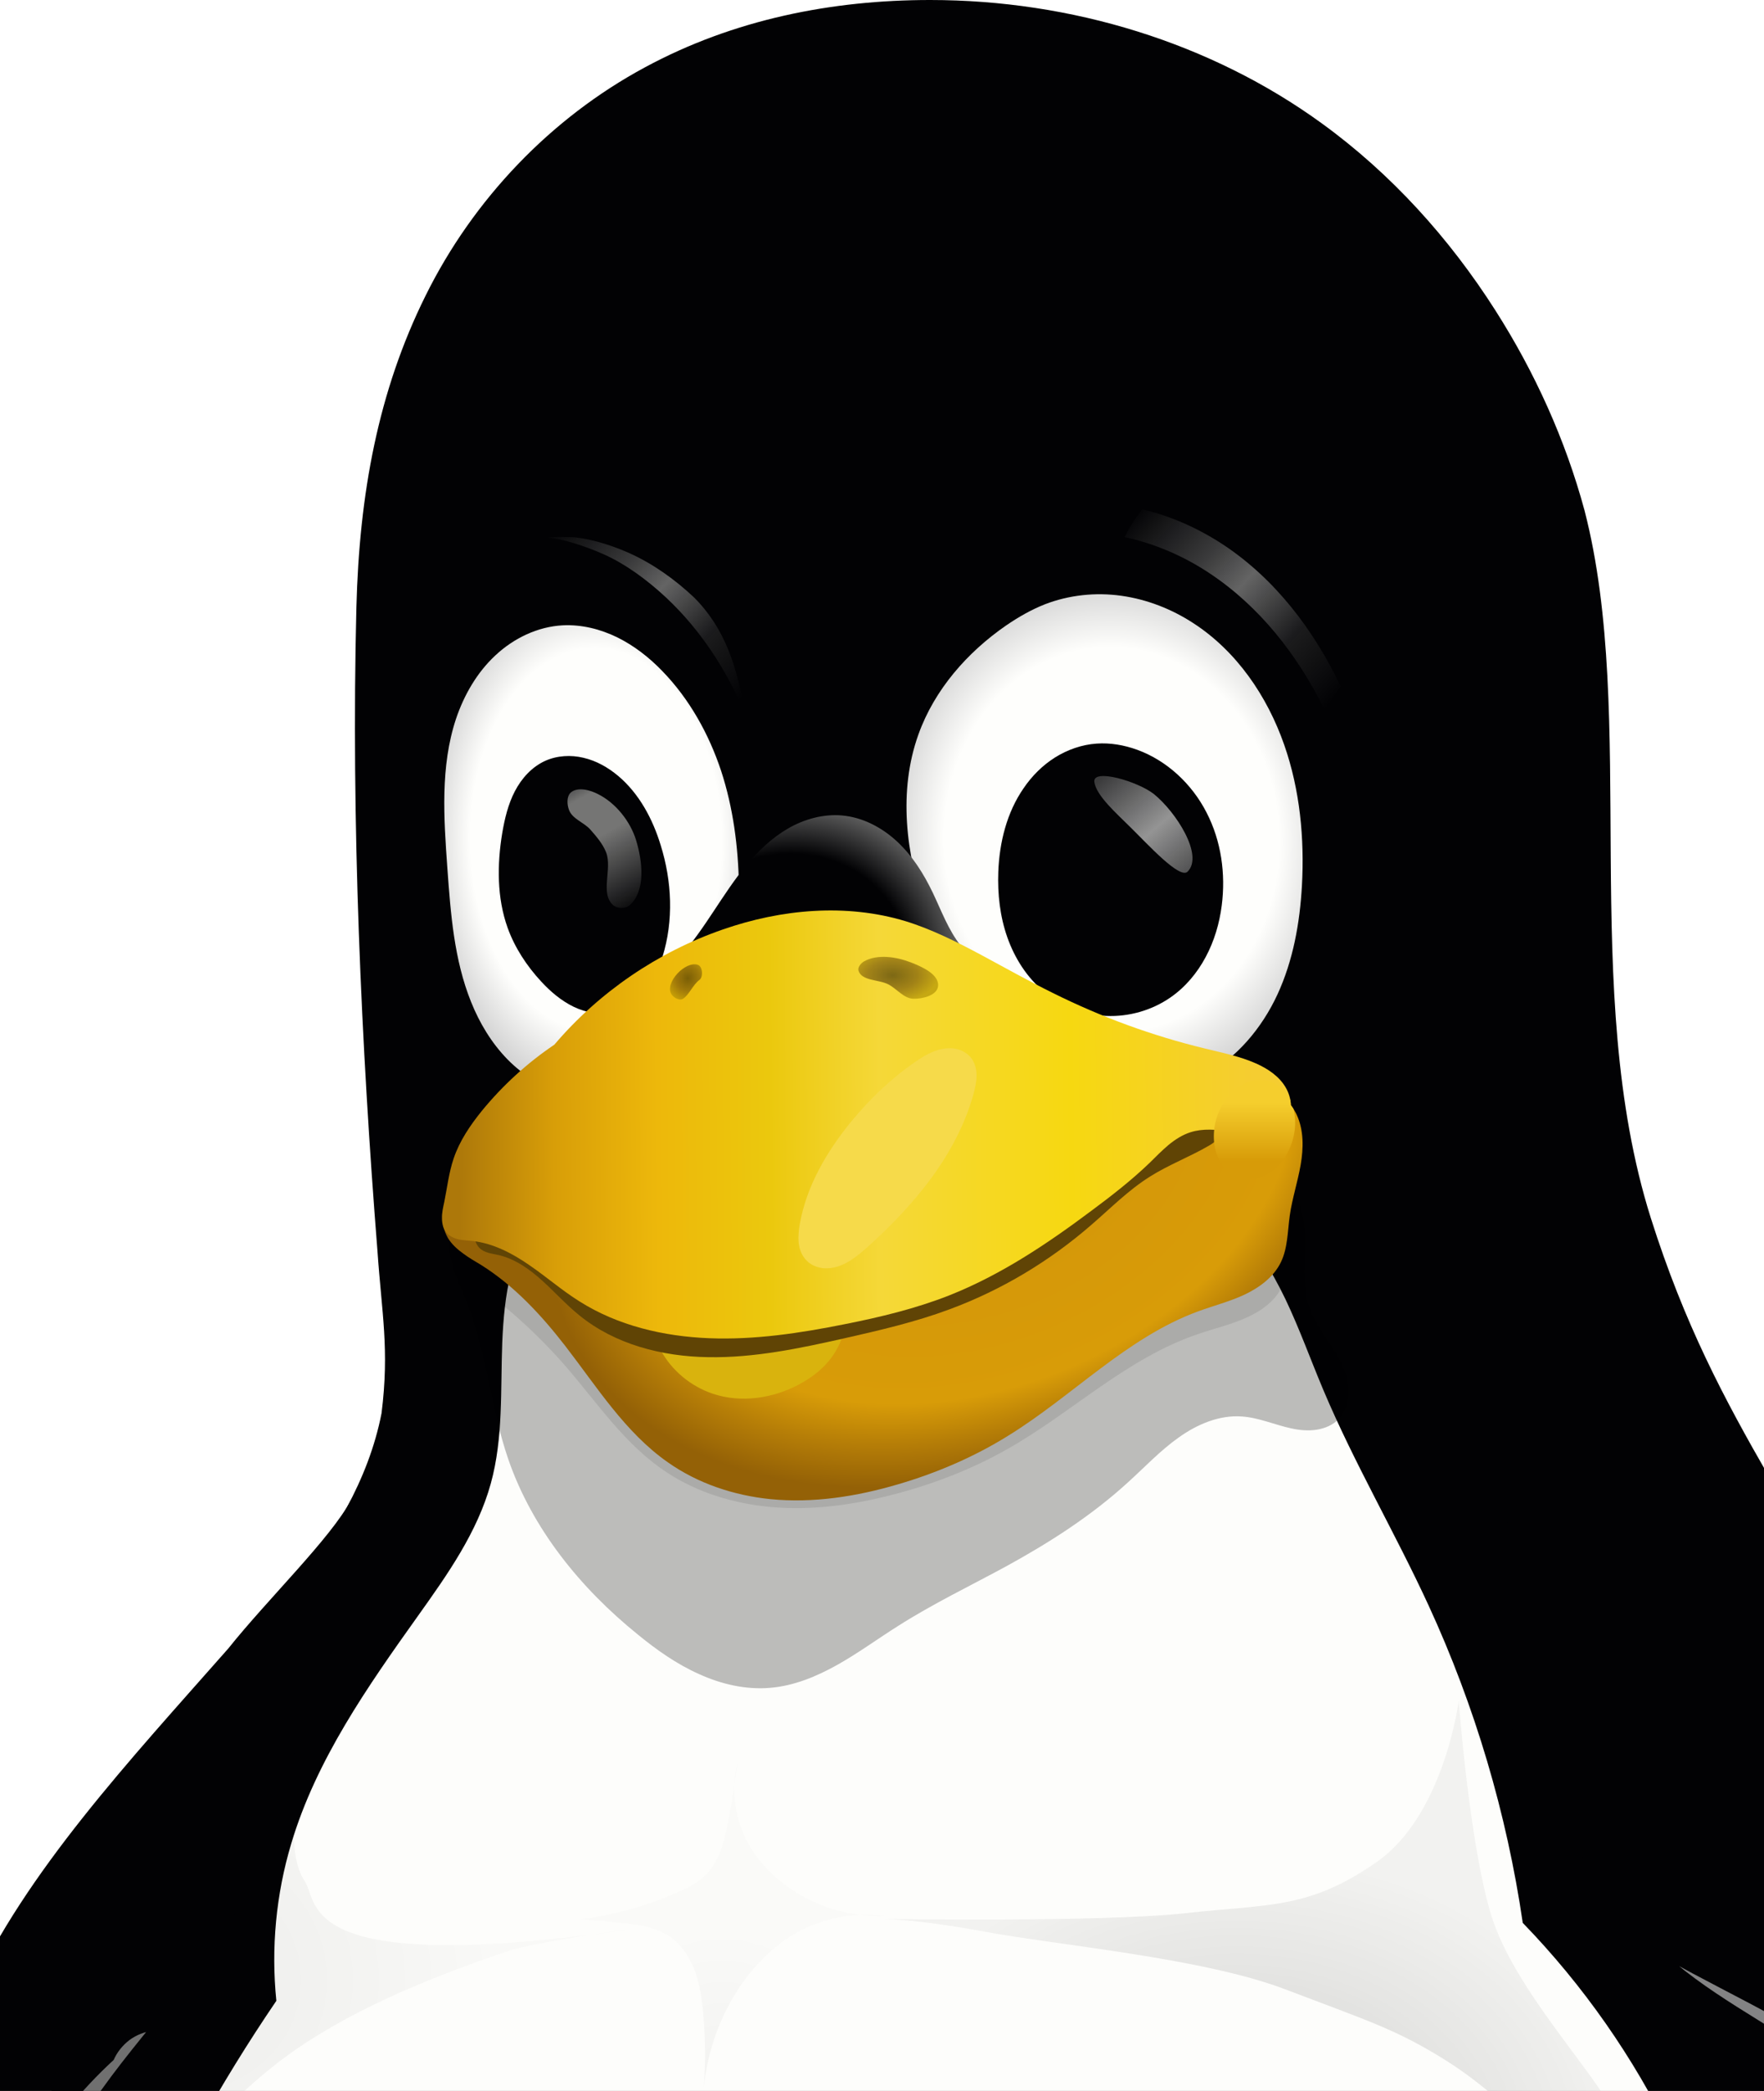 <?xml version="1.0" encoding="UTF-8" standalone="no"?>
<svg
   version="1.1"
   viewBox="50 0 108 128"
   id="svg104"
   sodipodi:docname="icon.svg"
   width="216"
   height="256"
   inkscape:version="1.3.2 (091e20ef0f, 2023-11-25)"
   xmlns:inkscape="http://www.inkscape.org/namespaces/inkscape"
   xmlns:sodipodi="http://sodipodi.sourceforge.net/DTD/sodipodi-0.dtd"
   xmlns:xlink="http://www.w3.org/1999/xlink"
   xmlns="http://www.w3.org/2000/svg"
   xmlns:svg="http://www.w3.org/2000/svg"
   xmlns:rdf="http://www.w3.org/1999/02/22-rdf-syntax-ns#"
   xmlns:cc="http://creativecommons.org/ns#"
   xmlns:dc="http://purl.org/dc/elements/1.1/">
  <sodipodi:namedview
     id="namedview104"
     pagecolor="#ffffff"
     bordercolor="#000000"
     borderopacity="0.25"
     inkscape:showpageshadow="2"
     inkscape:pageopacity="0.0"
     inkscape:pagecheckerboard="0"
     inkscape:deskcolor="#d1d1d1"
     inkscape:zoom="3.1445312"
     inkscape:cx="107.96522"
     inkscape:cy="128"
     inkscape:window-width="1920"
     inkscape:window-height="1011"
     inkscape:window-x="0"
     inkscape:window-y="0"
     inkscape:window-maximized="1"
     inkscape:current-layer="svg104" />
  <title
     id="title1">Tux</title>
  <defs
     id="tux_fx">
    <linearGradient
       id="gradient_belly_shadow">
      <stop
         offset="0"
         stop-color="#000000"
         id="stop1" />
      <stop
         offset="1"
         stop-color="#000000"
         stop-opacity="0.25"
         id="stop2" />
    </linearGradient>
    <linearGradient
       id="gradient_wing_tip_right_shadow">
      <stop
         offset="0"
         stop-color="#110800"
         id="stop3" />
      <stop
         offset="0.59"
         stop-color="#a65a00"
         stop-opacity="0.8"
         id="stop4" />
      <stop
         offset="1"
         stop-color="#ff921e"
         stop-opacity="0"
         id="stop5" />
    </linearGradient>
    <linearGradient
       id="gradient_wing_tip_right_glare_1">
      <stop
         offset="0"
         stop-color="#7c7c7c"
         id="stop6" />
      <stop
         offset="1"
         stop-color="#7c7c7c"
         stop-opacity="0.33"
         id="stop7" />
    </linearGradient>
    <linearGradient
       id="gradient_wing_tip_right_glare_2">
      <stop
         offset="0"
         stop-color="#7c7c7c"
         id="stop8" />
      <stop
         offset="1"
         stop-color="#7c7c7c"
         stop-opacity="0.33"
         id="stop9" />
    </linearGradient>
    <linearGradient
       id="gradient_foot_left_layer_1">
      <stop
         offset="0"
         stop-color="#b98309"
         id="stop10" />
      <stop
         offset="1"
         stop-color="#382605"
         id="stop11" />
    </linearGradient>
    <linearGradient
       id="gradient_foot_left_glare">
      <stop
         offset="0"
         stop-color="#ebc40c"
         id="stop12" />
      <stop
         offset="1"
         stop-color="#ebc40c"
         stop-opacity="0"
         id="stop13" />
    </linearGradient>
    <linearGradient
       id="gradient_foot_right_shadow">
      <stop
         offset="0"
         stop-color="#000000"
         id="stop14" />
      <stop
         offset="1"
         stop-color="#000000"
         stop-opacity="0"
         id="stop15" />
    </linearGradient>
    <linearGradient
       id="gradient_foot_right_layer_1">
      <stop
         offset="0"
         stop-color="#3e2a06"
         id="stop16" />
      <stop
         offset="1"
         stop-color="#ad780a"
         id="stop17" />
    </linearGradient>
    <linearGradient
       id="gradient_foot_right_glare">
      <stop
         offset="0"
         stop-color="#f3cd0c"
         id="stop18" />
      <stop
         offset="1"
         stop-color="#f3cd0c"
         stop-opacity="0"
         id="stop19" />
    </linearGradient>
    <linearGradient
       id="gradient_eyeball">
      <stop
         offset="0"
         stop-color="#fefefc"
         id="stop20" />
      <stop
         offset="0.75"
         stop-color="#fefefc"
         id="stop21" />
      <stop
         offset="1"
         stop-color="#d4d4d4"
         id="stop22" />
    </linearGradient>
    <linearGradient
       id="gradient_pupil_left_glare">
      <stop
         offset="0"
         stop-color="#757574"
         stop-opacity="0"
         id="stop23" />
      <stop
         offset="0.25"
         stop-color="#757574"
         id="stop24" />
      <stop
         offset="0.5"
         stop-color="#757574"
         id="stop25" />
      <stop
         offset="1"
         stop-color="#757574"
         stop-opacity="0"
         id="stop26" />
    </linearGradient>
    <linearGradient
       id="gradient_pupil_right_glare_2">
      <stop
         offset="0"
         stop-color="#949494"
         stop-opacity="0.39"
         id="stop27" />
      <stop
         offset="0.5"
         stop-color="#949494"
         id="stop28" />
      <stop
         offset="1"
         stop-color="#949494"
         stop-opacity="0.39"
         id="stop29" />
    </linearGradient>
    <linearGradient
       id="gradient_eyelid_left">
      <stop
         offset="0"
         stop-color="#c8c8c8"
         id="stop30" />
      <stop
         offset="1"
         stop-color="#797978"
         id="stop31" />
    </linearGradient>
    <linearGradient
       id="gradient_eyelid_right">
      <stop
         offset="0"
         stop-color="#747474"
         id="stop32" />
      <stop
         offset="0.13"
         stop-color="#8c8c8c"
         id="stop33" />
      <stop
         offset="0.25"
         stop-color="#a4a4a4"
         id="stop34" />
      <stop
         offset="0.5"
         stop-color="#d4d4d4"
         id="stop35" />
      <stop
         offset="0.62"
         stop-color="#d4d4d4"
         id="stop36" />
      <stop
         offset="1"
         stop-color="#7c7c7c"
         id="stop37" />
    </linearGradient>
    <linearGradient
       id="gradient_eyebrow">
      <stop
         offset="0"
         stop-color="#646464"
         stop-opacity="0"
         id="stop38" />
      <stop
         offset="0.31"
         stop-color="#646464"
         stop-opacity="0.58"
         id="stop39" />
      <stop
         offset="0.47"
         stop-color="#646464"
         id="stop40" />
      <stop
         offset="0.73"
         stop-color="#646464"
         stop-opacity="0.26"
         id="stop41" />
      <stop
         offset="1"
         stop-color="#646464"
         stop-opacity="0"
         id="stop42" />
    </linearGradient>
    <linearGradient
       id="gradient_beak_base">
      <stop
         offset="0"
         stop-color="#020204"
         id="stop43" />
      <stop
         offset="0.73"
         stop-color="#020204"
         id="stop44" />
      <stop
         offset="1"
         stop-color="#5c5c5c"
         id="stop45" />
    </linearGradient>
    <linearGradient
       id="gradient_mandible_lower">
      <stop
         offset="0"
         stop-color="#d2940a"
         id="stop46" />
      <stop
         offset="0.75"
         stop-color="#d89c08"
         id="stop47" />
      <stop
         offset="0.87"
         stop-color="#b67e07"
         id="stop48" />
      <stop
         offset="1"
         stop-color="#946106"
         id="stop49" />
    </linearGradient>
    <linearGradient
       id="gradient_mandible_upper">
      <stop
         offset="0"
         stop-color="#ad780a"
         id="stop50" />
      <stop
         offset="0.12"
         stop-color="#d89e08"
         id="stop51" />
      <stop
         offset="0.25"
         stop-color="#edb80b"
         id="stop52" />
      <stop
         offset="0.39"
         stop-color="#ebc80d"
         id="stop53" />
      <stop
         offset="0.53"
         stop-color="#f5d838"
         id="stop54" />
      <stop
         offset="0.77"
         stop-color="#f6d811"
         id="stop55" />
      <stop
         offset="1"
         stop-color="#f5cd31"
         id="stop56" />
    </linearGradient>
    <linearGradient
       id="gradient_nares">
      <stop
         offset="0"
         stop-color="#3a2903"
         id="stop57" />
      <stop
         offset="0.55"
         stop-color="#735208"
         id="stop58" />
      <stop
         offset="1"
         stop-color="#ac8c04"
         id="stop59" />
    </linearGradient>
    <linearGradient
       id="gradient_beak_corner">
      <stop
         offset="0"
         stop-color="#f5ce2d"
         id="stop60" />
      <stop
         offset="1"
         stop-color="#d79b08"
         id="stop61" />
    </linearGradient>
    <radialGradient
       id="fill_belly_shadow_left"
       href="#gradient_belly_shadow"
       xlink:href="#gradient_belly_shadow"
       gradientUnits="userSpaceOnUse"
       cx="0"
       cy="0"
       r="1"
       gradientTransform="matrix(19,0,0,18,61.18,121.19)" />
    <radialGradient
       id="fill_belly_shadow_right"
       href="#gradient_belly_shadow"
       xlink:href="#gradient_belly_shadow"
       gradientUnits="userSpaceOnUse"
       cx="0"
       cy="0"
       r="1"
       gradientTransform="matrix(23.6,0,0,18,125.74,131.6)" />
    <radialGradient
       id="fill_belly_shadow_middle"
       href="#gradient_belly_shadow"
       xlink:href="#gradient_belly_shadow"
       gradientUnits="userSpaceOnUse"
       cx="0"
       cy="0"
       r="1"
       gradientTransform="matrix(9.35,0,0,10,94.21,127.47)" />
    <linearGradient
       id="fill_foot_left_base"
       href="#gradient_foot_left_layer_1"
       xlink:href="#gradient_foot_left_layer_1"
       gradientUnits="userSpaceOnUse"
       x1="23.18"
       y1="193.01"
       x2="64.31"
       y2="262.02" />
    <linearGradient
       id="fill_foot_left_glare"
       href="#gradient_foot_left_glare"
       xlink:href="#gradient_foot_left_glare"
       gradientUnits="userSpaceOnUse"
       x1="64.47"
       y1="210.83"
       x2="77.41"
       y2="235.21" />
    <linearGradient
       id="fill_foot_right_shadow"
       href="#gradient_foot_right_shadow"
       xlink:href="#gradient_foot_right_shadow"
       gradientUnits="userSpaceOnUse"
       x1="146.93"
       y1="211.96"
       x2="150.2"
       y2="235.73" />
    <linearGradient
       id="fill_foot_right_base"
       href="#gradient_foot_right_layer_1"
       xlink:href="#gradient_foot_right_layer_1"
       gradientUnits="userSpaceOnUse"
       x1="151.5"
       y1="253.02"
       x2="192.94"
       y2="185.84" />
    <linearGradient
       id="fill_foot_right_glare"
       href="#gradient_foot_right_glare"
       xlink:href="#gradient_foot_right_glare"
       gradientUnits="userSpaceOnUse"
       x1="162.81"
       y1="180.67"
       x2="161.59"
       y2="191.64" />
    <radialGradient
       id="fill_wing_tip_right_shadow_lower"
       href="#gradient_wing_tip_right_shadow"
       xlink:href="#gradient_wing_tip_right_shadow"
       gradientUnits="userSpaceOnUse"
       cx="0"
       cy="0"
       r="1"
       gradientTransform="matrix(18.99,5.088,-5.342,19.937,169.71,194.53)" />
    <radialGradient
       id="fill_wing_tip_right_shadow_upper"
       href="#gradient_wing_tip_right_shadow"
       xlink:href="#gradient_wing_tip_right_shadow"
       gradientUnits="userSpaceOnUse"
       cx="0"
       cy="0"
       r="1"
       gradientTransform="matrix(19.722,-0.834,0.627,14.847,169.71,189.89)" />
    <radialGradient
       id="fill_wing_tip_right_glare_1"
       href="#gradient_wing_tip_right_glare_1"
       xlink:href="#gradient_wing_tip_right_glare_1"
       gradientUnits="userSpaceOnUse"
       cx="0"
       cy="0"
       r="1"
       gradientTransform="matrix(6.374,2.771,-1.28,2.944,184.65,176.62)" />
    <linearGradient
       id="fill_wing_tip_right_glare_2"
       href="#gradient_wing_tip_right_glare_2"
       xlink:href="#gradient_wing_tip_right_glare_2"
       gradientUnits="userSpaceOnUse"
       x1="165.69"
       y1="173.58"
       x2="168.27"
       y2="173.47" />
    <radialGradient
       id="fill_eyeball_left"
       href="#gradient_eyeball"
       xlink:href="#gradient_eyeball"
       gradientUnits="userSpaceOnUse"
       cx="0"
       cy="0"
       r="1"
       gradientTransform="matrix(10.239,-0.107,0.164,15.679,86.49,51.41)" />
    <linearGradient
       id="fill_pupil_left_glare"
       href="#gradient_pupil_left_glare"
       xlink:href="#gradient_pupil_left_glare"
       gradientUnits="userSpaceOnUse"
       x1="84.29"
       y1="46.64"
       x2="89.32"
       y2="55.63" />
    <radialGradient
       id="fill_eyelid_left"
       href="#gradient_eyelid_left"
       xlink:href="#gradient_eyelid_left"
       gradientUnits="userSpaceOnUse"
       cx="0"
       cy="0"
       r="1"
       gradientTransform="matrix(6.167,-1.015,0.937,5.693,84.89,43.74)" />
    <linearGradient
       id="fill_eyebrow_left"
       href="#gradient_eyebrow"
       xlink:href="#gradient_eyebrow"
       gradientUnits="userSpaceOnUse"
       x1="83.59"
       y1="32.51"
       x2="94.48"
       y2="43.63" />
    <radialGradient
       id="fill_eyeball_right"
       href="#gradient_eyeball"
       xlink:href="#gradient_eyeball"
       gradientUnits="userSpaceOnUse"
       cx="0"
       cy="0"
       r="1"
       gradientTransform="matrix(13.633,-0.428,0.493,15.672,118.06,51.41)" />
    <linearGradient
       id="fill_pupil_right_glare"
       href="#gradient_pupil_right_glare_2"
       xlink:href="#gradient_pupil_right_glare_2"
       gradientUnits="userSpaceOnUse"
       x1="117.87"
       y1="47.25"
       x2="123.66"
       y2="54.11" />
    <linearGradient
       id="fill_eyelid_right"
       href="#gradient_eyelid_right"
       xlink:href="#gradient_eyelid_right"
       gradientUnits="userSpaceOnUse"
       x1="112.9"
       y1="36.23"
       x2="131.32"
       y2="47.01" />
    <linearGradient
       id="fill_eyebrow_right"
       href="#gradient_eyebrow"
       xlink:href="#gradient_eyebrow"
       gradientUnits="userSpaceOnUse"
       x1="119.16"
       y1="31.56"
       x2="131.42"
       y2="43.14" />
    <radialGradient
       id="fill_beak_base"
       href="#gradient_beak_base"
       xlink:href="#gradient_beak_base"
       gradientUnits="userSpaceOnUse"
       cx="0"
       cy="0"
       r="1"
       gradientTransform="matrix(9.255,-6.724,6.101,8.398,97.64,60.12)" />
    <radialGradient
       id="fill_mandible_lower_base"
       href="#gradient_mandible_lower"
       xlink:href="#gradient_mandible_lower"
       gradientUnits="userSpaceOnUse"
       cx="0"
       cy="0"
       r="1"
       gradientTransform="matrix(25.101,-10.346,7.267,17.631,109.77,70.61)" />
    <linearGradient
       id="fill_mandible_upper_base"
       href="#gradient_mandible_upper"
       xlink:href="#gradient_mandible_upper"
       gradientUnits="userSpaceOnUse"
       x1="78.09"
       y1="69.26"
       x2="126.77"
       y2="68.88" />
    <radialGradient
       id="fill_naris_left"
       href="#gradient_nares"
       xlink:href="#gradient_nares"
       gradientUnits="userSpaceOnUse"
       cx="0"
       cy="0"
       r="1"
       gradientTransform="matrix(1.32,0,0,1.42,92.11,59.88)" />
    <radialGradient
       id="fill_naris_right"
       href="#gradient_nares"
       xlink:href="#gradient_nares"
       gradientUnits="userSpaceOnUse"
       cx="0"
       cy="0"
       r="1"
       gradientTransform="matrix(2.78,0,0,1.62,104.65,59.7)" />
    <linearGradient
       id="fill_beak_corner"
       href="#gradient_beak_corner"
       xlink:href="#gradient_beak_corner"
       gradientUnits="userSpaceOnUse"
       x1="126.74"
       y1="67.49"
       x2="126.74"
       y2="71.09" />
    <filter
       id="blur_belly_shadow_left"
       x="-0.05"
       y="-0.046"
       width="1.1"
       height="1.092">
      <feGaussianBlur
         stdDeviation="0.64 0.55"
         id="feGaussianBlur61" />
    </filter>
    <filter
       id="blur_belly_shadow_right"
       x="-0.051"
       y="-0.073"
       width="1.101"
       height="1.146">
      <feGaussianBlur
         stdDeviation="0.98"
         id="feGaussianBlur62" />
    </filter>
    <filter
       id="blur_belly_shadow_middle"
       x="-0.087"
       y="-0.082"
       width="1.175"
       height="1.163">
      <feGaussianBlur
         stdDeviation="0.68"
         id="feGaussianBlur63" />
    </filter>
    <filter
       id="blur_belly_shadow_lower"
       x="-0.82"
       width="2.639"
       y="-0.058"
       height="1.116">
      <feGaussianBlur
         stdDeviation="1.25"
         id="feGaussianBlur64" />
    </filter>
    <filter
       id="blur_belly_glare"
       x="-0.492"
       width="1.984"
       y="-0.593"
       height="2.186">
      <feGaussianBlur
         stdDeviation="1.78 2.19"
         id="feGaussianBlur65" />
    </filter>
    <filter
       id="blur_head_glare"
       x="-0.293"
       width="1.585"
       y="-0.309"
       height="1.617">
      <feGaussianBlur
         stdDeviation="1.73"
         id="feGaussianBlur66" />
    </filter>
    <filter
       id="blur_neck_glare"
       x="-0.178"
       width="1.357"
       y="-0.16"
       height="1.32">
      <feGaussianBlur
         stdDeviation="0.78"
         id="feGaussianBlur67" />
    </filter>
    <filter
       id="blur_wing_left_glare"
       x="-0.101"
       width="1.203"
       y="-0.043"
       height="1.086">
      <feGaussianBlur
         stdDeviation="0.98"
         id="feGaussianBlur68" />
    </filter>
    <filter
       id="blur_wing_right_glare"
       x="-0.118"
       width="1.236"
       y="-0.04"
       height="1.08">
      <feGaussianBlur
         stdDeviation="1.19 1.17"
         id="feGaussianBlur69" />
    </filter>
    <filter
       id="blur_foot_left_layer_1"
       x="-0.107"
       width="1.215"
       y="-0.108"
       height="1.217">
      <feGaussianBlur
         stdDeviation="3.38"
         id="feGaussianBlur70" />
    </filter>
    <filter
       id="blur_foot_left_layer_2"
       x="-0.075"
       y="-0.07"
       width="1.151"
       height="1.139">
      <feGaussianBlur
         stdDeviation="2.1 2.06"
         id="feGaussianBlur71" />
    </filter>
    <filter
       id="blur_foot_left_glare"
       x="-0.034"
       y="-0.019"
       width="1.068"
       height="1.037">
      <feGaussianBlur
         stdDeviation="0.32"
         id="feGaussianBlur72" />
    </filter>
    <filter
       id="blur_foot_right_shadow"
       x="-0.076"
       y="-0.068"
       width="1.152"
       height="1.136">
      <feGaussianBlur
         stdDeviation="1.95 1.9"
         id="feGaussianBlur73" />
    </filter>
    <filter
       id="blur_foot_right_layer_1"
       x="-0.145"
       width="1.29"
       y="-0.143"
       height="1.286">
      <feGaussianBlur
         stdDeviation="4.12"
         id="feGaussianBlur74" />
    </filter>
    <filter
       id="blur_foot_right_layer_2"
       x="-0.115"
       width="1.23"
       y="-0.125"
       height="1.25">
      <feGaussianBlur
         stdDeviation="3.12 3.37"
         id="feGaussianBlur75" />
    </filter>
    <filter
       id="blur_foot_right_glare"
       x="-0.021"
       width="1.042"
       y="-0.128"
       height="1.257">
      <feGaussianBlur
         stdDeviation="0.41"
         id="feGaussianBlur76" />
    </filter>
    <filter
       id="blur_wing_tip_right_shadow_lower"
       x="-0.2"
       width="1.401"
       y="-0.234"
       height="1.468">
      <feGaussianBlur
         stdDeviation="2.45"
         id="feGaussianBlur77" />
    </filter>
    <filter
       id="blur_wing_tip_right_shadow_upper"
       x="-0.092"
       width="1.183"
       y="-0.107"
       height="1.214">
      <feGaussianBlur
         stdDeviation="1.12 0.81"
         id="feGaussianBlur78" />
    </filter>
    <filter
       id="blur_wing_tip_right_glare"
       x="-0.07"
       width="1.14"
       y="-0.15"
       height="1.3">
      <feGaussianBlur
         stdDeviation="0.88"
         id="feGaussianBlur79" />
    </filter>
    <filter
       id="blur_pupil_left_glare"
       x="-0.233"
       width="1.467"
       y="-0.145"
       height="1.291">
      <feGaussianBlur
         stdDeviation="0.44"
         id="feGaussianBlur80" />
    </filter>
    <filter
       id="blur_eyebrow_left"
       x="-0.024"
       y="-0.027"
       width="1.048"
       height="1.053">
      <feGaussianBlur
         stdDeviation="0.12"
         id="feGaussianBlur81" />
    </filter>
    <filter
       id="blur_pupil_right_glare"
       x="-0.18"
       width="1.359"
       y="-0.182"
       height="1.365">
      <feGaussianBlur
         stdDeviation="0.45"
         id="feGaussianBlur82" />
    </filter>
    <filter
       id="blur_eyebrow_right"
       x="-0.024"
       y="-0.026"
       width="1.047"
       height="1.051">
      <feGaussianBlur
         stdDeviation="0.13"
         id="feGaussianBlur83" />
    </filter>
    <filter
       id="blur_beak_shadow_lower"
       x="-0.076"
       width="1.152"
       y="-0.129"
       height="1.258">
      <feGaussianBlur
         stdDeviation="1.75"
         id="feGaussianBlur84" />
    </filter>
    <filter
       id="blur_beak_shadow_upper"
       x="-0.036"
       y="-0.074"
       width="1.073"
       height="1.148">
      <feGaussianBlur
         stdDeviation="0.8 0.74"
         id="feGaussianBlur85" />
    </filter>
    <filter
       id="blur_mandible_lower_glare"
       x="-0.154"
       width="1.309"
       y="-0.211"
       height="1.421">
      <feGaussianBlur
         stdDeviation="0.77"
         id="feGaussianBlur86" />
    </filter>
    <filter
       id="blur_mandible_upper_shadow"
       x="-0.034"
       y="-0.079"
       width="1.068"
       height="1.158">
      <feGaussianBlur
         stdDeviation="0.65"
         id="feGaussianBlur87" />
    </filter>
    <filter
       id="blur_mandible_upper_glare"
       x="-0.161"
       width="1.321"
       y="-0.13"
       height="1.26">
      <feGaussianBlur
         stdDeviation="0.73"
         id="feGaussianBlur88" />
    </filter>
    <filter
       id="blur_naris_left"
       x="-0.122"
       width="1.245"
       y="-0.111"
       height="1.222">
      <feGaussianBlur
         stdDeviation="0.1"
         id="feGaussianBlur89" />
    </filter>
    <filter
       id="blur_naris_right"
       x="-0.049"
       y="-0.093"
       width="1.098"
       height="1.187">
      <feGaussianBlur
         stdDeviation="0.1"
         id="feGaussianBlur90" />
    </filter>
    <filter
       id="blur_beak_corner"
       x="-0.111"
       width="1.222"
       y="-0.091"
       height="1.181">
      <feGaussianBlur
         stdDeviation="0.23"
         id="feGaussianBlur91" />
    </filter>
    <clipPath
       id="clip_body">
      <use
         href="#body_base"
         xlink:href="#body_base"
         id="use91" />
    </clipPath>
    <clipPath
       id="clip_wing_left">
      <use
         href="#wing_left_base"
         xlink:href="#wing_left_base"
         id="use92" />
    </clipPath>
    <clipPath
       id="clip_wing_right">
      <use
         href="#wing_right_base"
         xlink:href="#wing_right_base"
         id="use93" />
    </clipPath>
    <clipPath
       id="clip_foot_left">
      <use
         href="#foot_left_base"
         xlink:href="#foot_left_base"
         id="use94" />
    </clipPath>
    <clipPath
       id="clip_foot_right">
      <use
         href="#foot_right_base"
         xlink:href="#foot_right_base"
         id="use95" />
    </clipPath>
    <clipPath
       id="clip_wing_tip_right">
      <use
         href="#wing_tip_right_base"
         xlink:href="#wing_tip_right_base"
         id="use96" />
    </clipPath>
    <clipPath
       id="clip_eye_left">
      <use
         href="#eyeball_left"
         xlink:href="#eyeball_left"
         id="use97" />
    </clipPath>
    <clipPath
       id="clip_pupil_left">
      <use
         href="#pupil_left_base"
         xlink:href="#pupil_left_base"
         id="use98" />
    </clipPath>
    <clipPath
       id="clip_eye_right">
      <use
         href="#eyeball_right"
         xlink:href="#eyeball_right"
         id="use99" />
    </clipPath>
    <clipPath
       id="clip_pupil_right">
      <use
         href="#pupil_right_base"
         xlink:href="#pupil_right_base"
         id="use100" />
    </clipPath>
    <clipPath
       id="clip_mandible_lower">
      <use
         href="#mandible_lower_base"
         xlink:href="#mandible_lower_base"
         id="use101" />
    </clipPath>
    <clipPath
       id="clip_mandible_upper">
      <use
         href="#mandible_upper_base"
         xlink:href="#mandible_upper_base"
         id="use102" />
    </clipPath>
    <clipPath
       id="clip_beak">
      <use
         href="#mandible_lower_base"
         xlink:href="#mandible_lower_base"
         id="use103" />
      <use
         href="#mandible_upper_base"
         xlink:href="#mandible_upper_base"
         id="use104" />
    </clipPath>
  </defs>
  <g
     id="tux">
    <g
       id="body">
      <path
         id="body_base"
         fill="#020204"
         d="m 106.95,0 c -6,0 -12.02,1.18 -17.46,4.12 -5.78,3.11 -10.52,8.09 -13.43,13.97 -2.92,5.88 -4.06,12.16 -4.24,19.08 -0.33,13.14 0.3,26.92 1.29,39.41 0.26,3.8 0.74,6.02 0.25,9.93 -1.62,8.3 -8.88,13.88 -12.76,21.17 -4.27,8.04 -6.07,17.13 -9.29,25.65 -2.95,7.79 -7.09,15.1 -9.88,22.95 -3.91,10.97 -5.08,23.03 -2.5,34.39 1.97,8.66 6.08,16.78 11.62,23.73 -0.8,1.44 -1.58,2.91 -2.4,4.34 -2.57,4.43 -5.71,8.64 -7.17,13.55 -0.73,2.45 -1.02,5.07 -0.55,7.59 0.47,2.52 1.75,4.93 3.75,6.53 1.31,1.04 2.9,1.72 4.53,2.1 1.63,0.37 3.32,0.46 5,0.43 6.37,-0.14 12.55,-2.07 18.71,-3.69 3.66,-0.96 7.34,-1.81 11.03,-2.58 13.14,-2.69 27.8,-1.61 39.99,0.15 4.13,0.63 8.23,1.44 12.29,2.43 6.36,1.54 12.69,3.5 19.23,3.69 1.72,0.05 3.46,-0.03 5.14,-0.4 1.68,-0.38 3.31,-1.06 4.65,-2.13 2.01,-1.6 3.29,-4.02 3.76,-6.54 0.47,-2.52 0.18,-5.15 -0.56,-7.61 -1.48,-4.92 -4.65,-9.11 -7.27,-13.52 -1.04,-1.75 -2,-3.53 -3.03,-5.28 7.9,-8.87 14.26,-19.13 17.94,-30.4 4.01,-12.3 4.75,-25.55 3.06,-38.38 -1.69,-12.83 -5.76,-25.27 -11.11,-37.05 -6.72,-14.76 -12.37,-20.1 -16.47,-33.07 -4.42,-14.02 -0.77,-30.61 -4.06,-43.32 -1.17,-4.32 -3.04,-8.45 -5.45,-12.23 -2.82,-4.43 -6.4,-8.39 -10.65,-11.47 C 124.13,2.62 115.61,0 106.95,0 Z" />
      <path
         id="belly"
         fill="#fdfdfb"
         d="m 83.13,74 c -0.9,1.13 -1.48,2.49 -1.84,3.89 -0.35,1.4 -0.48,2.85 -0.54,4.3 -0.11,2.89 0.07,5.83 -0.7,8.62 -0.82,2.98 -2.65,5.57 -4.44,8.08 -3.11,4.36 -6.25,8.84 -7.78,13.97 -0.93,3.1 -1.24,6.39 -0.91,9.62 -3.47,5.1 -6.48,10.53 -8.98,16.18 -3.78,8.57 -6.37,17.69 -7.28,27.01 -1.12,11.41 0.34,23.15 4.85,33.69 3.25,7.63 8.11,14.6 14.38,20.04 3.18,2.76 6.72,5.11 10.5,6.97 13.11,6.45 29.31,6.46 42.2,-0.41 6.74,-3.59 12.43,-8.84 17.91,-14.15 3.3,-3.2 6.59,-6.48 9.11,-10.32 4.85,-7.41 6.54,-16.41 7.59,-25.2 1.83,-15.36 1.89,-31.6 -4.85,-45.53 -2.32,-4.8 -5.41,-9.22 -9.12,-13.05 -0.98,-6.7 -2.93,-13.27 -5.76,-19.42 -2.05,-4.45 -4.54,-8.68 -6.44,-13.18 -0.78,-1.85 -1.46,-3.75 -2.32,-5.56 -0.87,-1.81 -1.93,-3.55 -3.39,-4.94 -1.48,-1.42 -3.33,-2.43 -5.28,-3.07 -1.95,-0.65 -4.01,-0.94 -6.06,-1.04 -4.11,-0.21 -8.22,0.33 -12.33,0.16 -3.27,-0.13 -6.53,-0.7 -9.8,-0.51 -1.63,0.1 -3.26,0.39 -4.78,1.01 -1.52,0.61 -2.92,1.56 -3.94,2.84 z" />
      <g
         id="body_self_shadows">
        <path
           id="belly_shadow_left"
           opacity="0.25"
           fill="url(#fill_belly_shadow_left)"
           filter="url(#blur_belly_shadow_left)"
           clip-path="url(#clip_body)"
           d="m 68.67,115.18 c 0.87,1.31 -0.55,5.84 19.86,2.94 0,0 -3.59,0.39 -7.12,1.21 -5.49,1.84 -10.27,3.89 -13.97,6.61 -3.65,2.7 -6.33,6.21 -9.68,9.22 0,0 5.43,-9.92 6.78,-12.91 1.36,-2.99 -0.22,-2.85 0.85,-7.25 1.07,-4.4 3.69,-8.63 3.69,-8.63 0,0 -2.14,6.22 -0.41,8.81 z"
           style="fill:url(#fill_belly_shadow_left)" />
        <path
           id="belly_shadow_right"
           opacity="0.42"
           fill="url(#fill_belly_shadow_right)"
           filter="url(#blur_belly_shadow_right)"
           clip-path="url(#clip_body)"
           d="m 134.28,113.99 c -4.16,2.9 -6.6,2.56 -11.64,3.12 -5.05,0.57 -18.7,0.36 -18.7,0.36 0,0 1.97,-0.03 6.36,0.78 4.38,0.82 13.31,1.6 18.34,3.51 5.04,1.92 6.87,2.47 9.93,4.4 4.35,2.75 7.55,7.06 11.71,10.08 0,0 0.2,-4 -1.48,-6.99 -1.68,-2.99 -6.2,-7.7 -7.53,-12.1 -1.32,-4.4 -1.96,-13.04 -1.96,-13.04 0,0 -0.88,6.99 -5.03,9.88 z"
           style="fill:url(#fill_belly_shadow_right)" />
        <path
           id="belly_shadow_middle"
           opacity="0.2"
           fill="url(#fill_belly_shadow_middle)"
           filter="url(#blur_belly_shadow_middle)"
           clip-path="url(#clip_body)"
           d="m 95.17,107.81 c -0.16,1.25 -0.36,2.5 -0.6,3.74 -0.12,0.61 -0.26,1.22 -0.48,1.8 -0.23,0.58 -0.56,1.14 -1.02,1.55 -0.41,0.37 -0.9,0.62 -1.4,0.85 -1.94,0.88 -4.01,1.47 -6.12,1.74 0.84,0.06 1.68,0.14 2.53,0.23 0.53,0.06 1.06,0.12 1.57,0.25 0.52,0.14 1.03,0.34 1.46,0.65 0.47,0.35 0.84,0.82 1.12,1.34 0.55,1.02 0.73,2.2 0.83,3.37 0.13,1.48 0.14,2.98 0.03,4.46 0.1,-0.99 0.31,-1.98 0.62,-2.92 0.57,-1.72 1.47,-3.32 2.69,-4.65 0.49,-0.52 1.02,-1.01 1.6,-1.42 1.79,-1.26 4.07,-1.81 6.24,-1.51 -2.21,0.09 -4.44,-0.6 -6.2,-1.93 -0.9,-0.68 -1.68,-1.52 -2.22,-2.5 -0.84,-1.52 -1.08,-3.37 -0.65,-5.05 z"
           style="fill:url(#fill_belly_shadow_middle)" />
        <path
           id="belly_shadow_lower"
           opacity="0.11"
           fill="#000000"
           filter="url(#blur_belly_shadow_lower)"
           clip-path="url(#clip_body)"
           d="m 89.85,137.14 c -1.06,4.03 -1.79,8.15 -2.17,12.31 -0.55,5.87 -0.42,11.78 -0.74,17.67 -0.26,4.99 -0.85,10.04 0.02,14.97 0.41,2.35 1.15,4.64 2.2,6.78 0.16,-0.82 0.29,-1.64 0.36,-2.47 0.37,-4 -0.3,-8.01 -0.53,-12.01 -0.4,-7.02 0.57,-14.04 0.97,-21.06 0.3,-5.39 0.27,-10.8 -0.11,-16.19 z" />
      </g>
      <g
         id="body_glare"
         style="display:none">
        <path
           id="belly_glare"
           opacity="0.75"
           fill="#7c7c7c"
           filter="url(#blur_belly_glare)"
           clip-path="url(#clip_body)"
           d="m 160.08,131.23 c 1.03,-0.16 7.34,5.21 6.48,7.21 -0.86,1.99 -2.49,0.79 -3.65,0.8 -1.16,0.02 -4.33,1.46 -4.86,0.55 -0.54,-0.91 1.4,-3.03 2.41,-4.81 0.82,-1.43 -1.4,-3.59 -0.38,-3.75 z" />
        <path
           id="head_glare"
           fill="#7c7c7c"
           filter="url(#blur_head_glare)"
           clip-path="url(#clip_body)"
           d="m 121.52,11.12 c -2.21,1.56 -1.25,3.51 -0.3,5.46 0.95,1.96 -2.09,7.59 -2.12,7.83 -0.03,0.24 5.98,-2.85 7.62,-4.87 1.94,-2.37 6.83,3.22 6.56,2.37 0.01,-1.52 -9.55,-12.34 -11.76,-10.79 z" />
        <path
           id="neck_glare"
           fill="#838384"
           filter="url(#blur_neck_glare)"
           clip-path="url(#clip_body)"
           d="m 138.27,76.63 c -1.86,1.7 0.88,4.25 2.17,7.24 0.81,1.86 3.04,4.49 5.2,4.07 1.63,-0.32 2.63,-2.66 2.48,-4.3 -0.3,-3.18 -2.98,-3.93 -4.93,-5.02 -1.54,-0.86 -3.61,-3.18 -4.92,-1.99 z" />
      </g>
    </g>
    <g
       id="wings">
      <g
         id="wing_left">
        <path
           id="wing_left_base"
           fill="#020204"
           d="m 63.98,100.91 c -6.1,6.92 -12.37,13.63 -15.81,21.12 -1.71,3.8 -2.51,7.93 -3.68,11.93 -1.32,4.54 -3.12,8.94 -5.14,13.22 -1.87,3.95 -3.93,7.81 -5.98,11.66 -1.5,2.81 -3.02,5.67 -3.54,8.81 -0.41,2.48 -0.18,5.04 0.46,7.47 0.63,2.43 1.64,4.75 2.79,6.98 4.88,9.55 12.21,17.77 20.89,24.07 3.94,2.85 8.15,5.32 12.58,7.35 2.4,1.09 4.92,2.07 7.56,2.11 1.32,0.03 2.65,-0.19 3.86,-0.72 1.2,-0.53 2.28,-1.38 3,-2.49 0.88,-1.36 1.18,-3.05 1,-4.66 -0.18,-1.61 -0.81,-3.15 -1.65,-4.53 -2.06,-3.38 -5.31,-5.83 -8.44,-8.25 -6.76,-5.23 -13.29,-10.76 -19.55,-16.58 -1.76,-1.65 -3.53,-3.34 -4.76,-5.42 -1.2,-2.02 -1.85,-4.32 -2.29,-6.63 -1.21,-6.33 -0.9,-12.99 1.25,-19.07 0.85,-2.38 1.96,-4.65 3.04,-6.93 1.86,-3.95 3.62,-7.98 6.07,-11.6 3.05,-4.51 7.13,-8.33 9.61,-13.17 2.1,-4.09 2.95,-8.68 3.76,-13.2 0.64,-3.54 1.85,-7 2.47,-10.54 -1.21,2.3 -5.11,6.07 -7.5,9.07 z" />
        <path
           id="wing_left_glare"
           opacity="0.95"
           fill="#7c7c7c"
           filter="url(#blur_wing_left_glare)"
           clip-path="url(#clip_wing_left)"
           d="m 56.96,126.1 c -2,1.84 -3.73,3.97 -5.13,6.31 -2.3,3.84 -3.65,8.16 -5.33,12.31 -1.24,3.09 -2.69,6.2 -2.86,9.53 -0.09,1.71 0.16,3.42 0.22,5.13 0.06,1.71 -0.1,3.49 -0.94,4.98 -0.7,1.25 -1.87,2.23 -3.22,2.71 1.83,0.61 3.45,1.79 4.6,3.33 0.96,1.3 1.58,2.81 2.41,4.18 0.68,1.12 1.51,2.16 2.54,2.97 1.02,0.82 2.25,1.4 3.54,1.56 1.79,0.23 3.65,-0.36 4.97,-1.58 -1.66,-15.55 -0.14,-31.42 4.44,-46.37 0.29,-0.94 0.59,-1.89 0.67,-2.87 0.07,-0.99 -0.12,-2.03 -0.72,-2.81 -0.31,-0.42 -0.74,-0.75 -1.23,-0.96 -0.48,-0.2 -1.02,-0.28 -1.54,-0.21 -0.52,0.06 -1.03,0.26 -1.45,0.57 -0.42,0.32 -0.76,0.74 -0.97,1.22 z" />
      </g>
      <g
         id="wing_right">
        <path
           id="wing_right_base"
           fill="#020204"
           d="m 162.76,127.12 c 5.24,4.22 8.57,10.59 9.6,17.24 0.8,5.18 0.28,10.51 -0.89,15.62 -1.17,5.12 -2.97,10.06 -4.77,15 -0.71,1.96 -1.43,3.95 -1.71,6.02 -0.29,2.08 -0.11,4.27 0.89,6.11 1.15,2.11 3.29,3.56 5.59,4.24 2.27,0.68 4.72,0.66 7.02,0.09 2.3,-0.57 6.17,-1.31 8.04,-2.77 4.75,-3.69 5.88,-10.1 7.01,-15.72 1.17,-5.87 0.6,-12.02 -0.43,-17.95 -1.41,-8.09 -3.78,-15.99 -6.79,-23.62 -2.22,-5.62 -5.06,-10.98 -8.44,-15.96 -3.32,-4.89 -8.02,-8.7 -11.5,-13.48 -1.21,-1.66 -2.66,-3.38 -3.84,-5.06 -2.56,-3.62 -1.98,-2.94 -3.57,-5.29 -1.15,-1.7 -2.97,-2.28 -4.88,-3.02 -1.92,-0.74 -4.06,-0.96 -6.04,-0.41 -2.6,0.73 -4.73,2.79 -5.86,5.24 -1.13,2.46 -1.33,5.28 -0.89,7.95 0.57,3.44 2.14,6.64 3.92,9.64 2,3.39 4.32,6.66 7.35,9.18 3.16,2.63 6.98,4.37 10.19,6.95 z" />
        <path
           id="wing_right_glare"
           fill="#838384"
           filter="url(#blur_wing_right_glare)"
           clip-path="url(#clip_wing_right)"
           d="m 150.42,118.99 c 0.42,0.4 0.86,0.81 1.31,1.19 3.22,2.63 4.93,5.58 8.2,8.16 5.34,4.22 10.75,11.5 11.8,18.15 0.82,5.19 -0.26,8.01 -1.58,14.12 -1.32,6.12 -5.06,14.78 -7.09,20.68 -0.8,2.35 1.64,1.38 1.32,3.86 -0.16,1.22 -0.18,2.45 -0.03,3.67 0.02,-0.23 0.03,-0.48 0.06,-0.71 0.39,-3.38 1.42,-6.63 2.55,-9.82 2.17,-6.13 4.66,-12.15 6.38,-18.45 1.72,-6.29 1.53,-10.82 0.63,-16.23 -1.13,-6.81 -5.09,-13.09 -10.69,-17.24 -3.97,-2.93 -8.64,-4.81 -12.86,-7.38 z" />
      </g>
    </g>
    <g
       id="feet">
      <g
         id="foot_left">
        <path
           id="foot_left_base"
           fill="url(#fill_foot_left_base)"
           d="m 34.98,175.33 c 1.38,-0.57 2.93,-0.68 4.39,-0.41 1.47,0.27 2.86,0.91 4.09,1.74 2.47,1.68 4.3,4.12 6.05,6.54 4.03,5.54 7.9,11.2 11.42,17.08 2.85,4.78 5.46,9.71 8.76,14.18 2.15,2.93 4.57,5.64 6.73,8.55 2.16,2.92 4.07,6.08 5.03,9.58 1.25,4.55 0.76,9.56 -1.4,13.75 -1.52,2.95 -3.86,5.48 -6.7,7.19 -2.84,1.71 -5.83,2.47 -9.15,2.47 -5.27,0 -10.42,-2.83 -15.32,-4.78 C 38.9,247.24 28.06,246 17.77,242.9 14.61,241.95 11.5,240.82 8.32,239.95 6.9,239.56 5.47,239.22 4.13,238.61 2.79,238.01 1.54,237.1 0.8,235.84 0.23,234.86 0,233.71 0,232.58 c 0,-1.14 0.28,-2.26 0.67,-3.32 0.77,-2.13 2.02,-4.06 2.86,-6.17 1.37,-3.44 1.62,-7.23 1.43,-10.93 -0.18,-3.69 -0.78,-7.36 -1.03,-11.05 -0.12,-1.65 -0.16,-3.32 0.16,-4.95 0.31,-1.62 1.01,-3.21 2.2,-4.35 1.1,-1.06 2.55,-1.69 4.05,-2 1.49,-0.31 3.03,-0.32 4.55,-0.29 1.52,0.03 3.05,0.12 4.57,-0.01 1.52,-0.12 3.05,-0.46 4.37,-1.22 1.26,-0.72 2.29,-1.79 3.14,-2.96 0.85,-1.17 1.54,-2.45 2.25,-3.72 0.7,-1.26 1.43,-2.52 2.36,-3.64 0.92,-1.12 2.06,-2.09 3.4,-2.64 z"
           style="fill:url(#fill_foot_left_base)" />
        <path
           id="foot_left_layer_1"
           fill="#d99a03"
           filter="url(#blur_foot_left_layer_1)"
           clip-path="url(#clip_foot_left)"
           d="m 37.16,177.7 c 1.25,-0.5 2.67,-0.56 3.98,-0.26 1.32,0.3 2.55,0.94 3.61,1.77 2.14,1.65 3.62,3.97 5.05,6.26 3.42,5.54 6.76,11.15 9.92,16.86 2.4,4.31 4.68,8.7 7.62,12.65 1.95,2.62 4.18,5.03 6.17,7.62 1.99,2.59 3.76,5.41 4.64,8.56 1.14,4.05 0.68,8.54 -1.28,12.26 -1.42,2.68 -3.58,4.96 -6.2,6.48 -2.61,1.52 -5.67,2.28 -8.69,2.14 -4.82,-0.22 -9.23,-2.63 -13.77,-4.26 -8.71,-3.16 -18.14,-3.59 -27.08,-6.05 -3.2,-0.87 -6.32,-2.03 -9.53,-2.84 -1.43,-0.36 -2.88,-0.66 -4.23,-1.23 -1.35,-0.57 -2.62,-1.45 -3.36,-2.72 -0.54,-0.95 -0.76,-2.06 -0.73,-3.15 0.04,-1.09 0.31,-2.17 0.7,-3.19 0.78,-2.04 2,-3.88 2.78,-5.92 1.19,-3.08 1.34,-6.47 1.12,-9.76 -0.22,-3.29 -0.8,-6.56 -1,-9.85 -0.08,-1.48 -0.1,-2.97 0.2,-4.41 0.3,-1.45 0.93,-2.85 1.98,-3.89 1.14,-1.13 2.7,-1.74 4.29,-1.99 1.58,-0.24 3.19,-0.13 4.78,0.01 1.6,0.14 3.2,0.32 4.8,0.23 1.6,-0.1 3.22,-0.49 4.54,-1.39 1.2,-0.81 2.1,-2 2.79,-3.27 0.69,-1.27 1.18,-2.64 1.71,-3.98 0.52,-1.35 1.09,-2.69 1.91,-3.89 0.82,-1.19 1.93,-2.24 3.28,-2.79 z" />
        <path
           id="foot_left_layer_2"
           fill="#f5bd0c"
           filter="url(#blur_foot_left_layer_2)"
           clip-path="url(#clip_foot_left)"
           d="m 35.99,174.57 c 1.22,-0.6 2.65,-0.72 3.98,-0.45 1.33,0.27 2.57,0.92 3.62,1.77 2.09,1.7 3.43,4.13 4.67,6.51 2.84,5.46 5.5,11.04 8.9,16.19 2.48,3.73 5.33,7.2 7.83,10.92 3.39,5.03 6.15,10.57 7.29,16.5 0.76,4 0.74,8.31 -1.18,11.9 -1.27,2.37 -3.32,4.31 -5.75,5.52 -2.42,1.22 -5.21,1.71 -7.92,1.47 -4.27,-0.37 -8.14,-2.47 -12.16,-3.94 -7.13,-2.59 -14.84,-3.22 -22.18,-5.18 -3.09,-0.82 -6.13,-1.89 -9.26,-2.54 -1.39,-0.29 -2.8,-0.5 -4.12,-1 -1.32,-0.5 -2.57,-1.33 -3.25,-2.55 -0.47,-0.86 -0.63,-1.86 -0.56,-2.84 0.07,-0.97 0.36,-1.92 0.74,-2.83 0.77,-1.8 1.9,-3.46 2.49,-5.32 0.88,-2.75 0.52,-5.72 -0.14,-8.53 -0.65,-2.8 -1.6,-5.55 -1.89,-8.41 -0.13,-1.27 -0.13,-2.57 0.17,-3.82 0.29,-1.25 0.88,-2.45 1.81,-3.34 1.2,-1.15 2.88,-1.73 4.56,-1.89 1.67,-0.16 3.35,0.06 5.01,0.3 1.66,0.24 3.34,0.5 5.01,0.42 1.68,-0.07 3.39,-0.51 4.7,-1.54 1.3,-1.02 2.12,-2.53 2.59,-4.09 0.47,-1.57 0.62,-3.2 0.81,-4.82 0.19,-1.62 0.43,-3.26 1.06,-4.77 0.63,-1.51 1.69,-2.9 3.17,-3.64 z" />
        <path
           id="foot_left_glare"
           fill="url(#fill_foot_left_glare)"
           filter="url(#blur_foot_left_glare)"
           clip-path="url(#clip_foot_left)"
           d="m 51.2,188.21 c 2.25,4.06 3.62,8.72 5.85,12.82 2.05,3.77 4.38,7.65 6.46,11.12 0.93,1.55 3.09,3.93 5.27,7.62 1.98,3.34 3.98,8.01 5.1,9.58 -0.64,-1.84 -1.96,-6.77 -3.54,-10.28 -1.47,-3.28 -3.19,-5.15 -4.24,-6.92 -2.08,-3.47 -4.33,-6.6 -6.47,-9.91 -2.95,-4.57 -5.2,-9.68 -8.43,-14.03 z"
           style="fill:url(#fill_foot_left_glare)" />
      </g>
      <g
         id="foot_right">
        <path
           id="foot_right_shadow"
           opacity="0.2"
           fill="url(#fill_foot_right_shadow)"
           filter="url(#blur_foot_right_shadow)"
           clip-path="url(#clip_body)"
           d="m 198.7,215.61 c -0.4,1.33 -1.02,2.62 -1.81,3.8 -1.75,2.59 -4.3,4.55 -6.84,6.35 -4.33,3.07 -8.85,5.89 -12.89,9.38 -2.7,2.34 -5.17,4.97 -7.45,7.73 -1.95,2.36 -3.79,4.84 -6.02,6.94 -2.25,2.12 -4.89,3.84 -7.74,4.77 -3.47,1.13 -7.13,1.08 -10.47,0.22 -2.34,-0.6 -4.63,-1.64 -6.08,-3.53 -1.45,-1.89 -1.92,-4.44 -2.09,-6.94 -0.3,-4.42 0.23,-8.93 0.71,-13.42 0.4,-3.73 0.77,-7.46 0.92,-11.18 0.27,-6.77 -0.18,-13.47 -1.09,-20.05 -0.16,-1.11 -0.32,-2.22 -0.23,-3.35 0.09,-1.14 0.47,-2.32 1.27,-3.2 0.74,-0.81 1.77,-1.29 2.79,-1.52 1.02,-0.24 2.06,-0.25 3.09,-0.28 2.43,-0.06 4.86,-0.21 7.25,0.01 1.51,0.13 2.99,0.41 4.49,0.55 2.51,0.24 5.12,0.12 7.64,-0.62 2.71,-0.8 5.29,-2.29 8.05,-2.7 1.13,-0.17 2.26,-0.15 3.36,0.01 1.12,0.15 2.24,0.46 3.1,1.15 0.66,0.52 1.14,1.23 1.51,1.99 0.56,1.14 0.9,2.39 1.1,3.68 0.17,1.14 0.24,2.31 0.53,3.41 0.48,1.81 1.58,3.35 2.89,4.6 1.32,1.25 2.85,2.24 4.39,3.22 1.53,0.97 3.07,1.93 4.7,2.73 0.77,0.38 1.56,0.72 2.29,1.15 0.74,0.44 1.42,0.97 1.91,1.67 0.66,0.95 0.92,2.2 0.72,3.43 z"
           style="fill:url(#fill_foot_right_shadow)" />
        <path
           id="foot_right_base"
           fill="url(#fill_foot_right_base)"
           d="m 213.47,222.92 c -2.26,2.68 -5.4,4.45 -8.53,6.05 -5.33,2.71 -10.86,5.1 -15.87,8.37 -3.36,2.19 -6.46,4.76 -9.36,7.53 -2.48,2.37 -4.83,4.9 -7.61,6.91 -2.81,2.03 -6.05,3.5 -9.48,4.01 -0.95,0.14 -1.9,0.21 -2.86,0.21 -3.24,0 -6.48,-0.78 -9.46,-2.08 -2.7,-1.17 -5.3,-2.86 -6.86,-5.36 -1.56,-2.52 -1.92,-5.59 -1.92,-8.56 -0.01,-5.23 0.96,-10.41 1.87,-15.57 0.76,-4.29 1.48,-8.58 1.95,-12.91 0.85,-7.86 0.84,-15.81 0.28,-23.71 -0.1,-1.32 -0.21,-2.65 -0.01,-3.96 0.2,-1.31 0.74,-2.62 1.74,-3.48 0.93,-0.8 2.17,-1.16 3.4,-1.22 1.22,-0.07 2.44,0.12 3.65,0.3 2.85,0.42 5.73,0.74 8.52,1.48 1.76,0.46 3.48,1.08 5.23,1.56 2.94,0.79 6.01,1.17 9.02,0.82 3.25,-0.38 6.41,-1.6 9.68,-1.52 1.34,0.03 2.67,0.28 3.95,0.69 1.3,0.41 2.59,1 3.55,1.98 0.73,0.74 1.24,1.67 1.62,2.64 0.57,1.44 0.88,2.98 1.01,4.52 0.11,1.37 0.09,2.76 0.35,4.11 0.43,2.21 1.6,4.24 3.04,5.97 1.45,1.74 3.18,3.21 4.91,4.66 1.73,1.45 3.46,2.89 5.32,4.16 0.87,0.6 1.77,1.16 2.6,1.81 0.83,0.66 1.59,1.42 2.11,2.34 0.45,0.81 0.69,1.72 0.69,2.65 0,0.52 -0.07,1.04 -0.23,1.56 -0.45,1.43 -1.28,2.82 -2.3,4.04 z"
           style="fill:url(#fill_foot_right_base)" />
        <path
           id="foot_right_layer_1"
           fill="#cd8907"
           filter="url(#blur_foot_right_layer_1)"
           clip-path="url(#clip_foot_right)"
           d="m 213.21,216.12 c -0.53,1.33 -1.28,2.58 -2.22,3.67 -2.07,2.42 -4.93,4.01 -7.78,5.44 -4.88,2.44 -9.92,4.58 -14.5,7.52 -3.06,1.97 -5.9,4.28 -8.55,6.78 -2.26,2.13 -4.41,4.41 -6.95,6.21 -2.57,1.83 -5.53,3.14 -8.65,3.6 -3.8,0.56 -7.72,-0.16 -11.25,-1.67 -2.46,-1.06 -4.84,-2.56 -6.27,-4.83 -1.42,-2.26 -1.75,-5.02 -1.75,-7.69 -0.02,-4.71 0.87,-9.37 1.71,-14 0.7,-3.85 1.36,-7.71 1.78,-11.6 0.76,-7.08 0.73,-14.22 0.25,-21.32 -0.08,-1.19 -0.17,-2.39 0.01,-3.57 0.18,-1.18 0.67,-2.35 1.57,-3.13 0.85,-0.73 1.99,-1.05 3.11,-1.1 1.11,-0.06 2.22,0.12 3.33,0.28 2.61,0.38 5.23,0.67 7.78,1.33 1.61,0.42 3.18,0.98 4.78,1.4 2.68,0.72 5.49,1.06 8.24,0.74 2.97,-0.34 5.85,-1.44 8.83,-1.37 1.23,0.03 2.44,0.26 3.61,0.62 1.19,0.37 2.37,0.9 3.25,1.78 0.66,0.67 1.11,1.51 1.48,2.38 0.53,1.29 0.89,2.67 0.91,4.07 0.03,1.46 -0.28,2.92 -0.09,4.37 0.16,1.17 0.66,2.28 1.3,3.28 0.63,1 1.4,1.91 2.17,2.81 1.48,1.75 2.96,3.53 4.82,4.87 2.11,1.53 4.62,2.43 6.8,3.85 0.65,0.43 1.28,0.91 1.74,1.54 0.78,1.06 0.98,2.5 0.54,3.74 z" />
        <path
           id="foot_right_layer_2"
           fill="#f5c021"
           filter="url(#blur_foot_right_layer_2)"
           clip-path="url(#clip_foot_right)"
           d="m 212.91,214.61 c -0.6,1.35 -1.37,2.6 -2.28,3.71 -2.12,2.58 -4.99,4.35 -8,5.49 -4.97,1.88 -10.39,2.13 -15.26,4.27 -2.97,1.3 -5.65,3.26 -8.36,5.12 -2.18,1.49 -4.42,2.94 -6.82,3.98 -2.72,1.19 -5.6,1.85 -8.5,2.32 -1.84,0.29 -3.71,0.51 -5.57,0.41 -1.86,-0.1 -3.72,-0.54 -5.37,-1.49 -1.24,-0.72 -2.36,-1.75 -3.03,-3.1 -0.73,-1.49 -0.86,-3.24 -0.85,-4.94 0.05,-4.5 1.02,-8.96 0.99,-13.47 -0.03,-3.93 -0.81,-7.8 -1.03,-11.72 -0.43,-7.54 1.19,-15.2 -0.24,-22.59 -0.22,-1.19 -0.53,-2.37 -0.52,-3.58 0.01,-0.6 0.1,-1.21 0.31,-1.77 0.22,-0.55 0.56,-1.06 1.01,-1.42 0.39,-0.29 0.84,-0.47 1.31,-0.56 0.46,-0.08 0.94,-0.06 1.41,0.01 0.93,0.15 1.82,0.51 2.73,0.78 2.6,0.78 5.35,0.76 8,1.35 1.66,0.36 3.26,0.97 4.91,1.41 2.75,0.76 5.63,1.08 8.46,0.75 3.04,-0.36 6.01,-1.46 9.07,-1.38 1.26,0.03 2.5,0.26 3.71,0.62 1.21,0.36 2.42,0.87 3.34,1.8 0.65,0.67 1.13,1.52 1.51,2.4 0.57,1.29 0.96,2.69 0.95,4.11 -0.01,0.74 -0.12,1.47 -0.19,2.21 -0.06,0.74 -0.08,1.49 0.09,2.2 0.18,0.72 0.55,1.37 0.97,1.96 0.42,0.59 0.9,1.12 1.34,1.7 1.22,1.61 2.1,3.49 3.05,5.3 0.95,1.81 2.02,3.6 3.53,4.91 2.05,1.77 4.7,2.48 6.99,3.89 0.67,0.41 1.31,0.89 1.78,1.55 0.38,0.52 0.63,1.15 0.73,1.81 0.09,0.65 0.03,1.34 -0.17,1.96 z" />
        <path
           id="foot_right_glare"
           fill="url(#fill_foot_right_glare)"
           filter="url(#blur_foot_right_glare)"
           clip-path="url(#clip_foot_right)"
           d="m 148.08,181.58 c 2.82,-0.76 5.22,1.38 7.27,2.99 1.32,1.13 3.24,0.85 4.86,0.9 2.69,-0.09 5.36,0.45 8.05,0.12 5.3,-0.45 10.49,-1.75 15.81,-1.97 2.54,-0.16 5.4,-0.31 7.59,1.17 0.89,0.62 2.2,3.23 3.07,2.25 -0.36,-2.74 -2.39,-5.39 -5.11,-6.12 -2.14,-0.34 -4.3,0.25 -6.46,0.06 -6.39,-0.15 -12.75,-1.34 -19.16,-1 -4.46,0.04 -8.91,-0.17 -13.37,-0.34 -1.75,-0.36 -2.37,1.19 -3.32,1.79 0.25,0.19 0.34,0.25 0.77,0.15 z"
           style="fill:url(#fill_foot_right_glare)" />
      </g>
    </g>
    <g
       id="wing_tip_right"
       style="display:inline">
      <g
         id="wing_tip_right_shadow">
        <path
           id="wing_tip_right_shadow_lower"
           opacity="0.35"
           fill="url(#fill_wing_tip_right_shadow_lower)"
           filter="url(#blur_wing_tip_right_shadow_lower)"
           clip-path="url(#clip_foot_right)"
           d="m 185.49,187.61 c -0.48,-0.95 -1.36,-1.66 -2.35,-2.07 -0.98,-0.41 -2.06,-0.55 -3.13,-0.54 -2.13,0.02 -4.25,0.57 -6.38,0.39 -1.79,-0.16 -3.49,-0.83 -5.24,-1.26 -1.81,-0.44 -3.73,-0.61 -5.52,-0.12 -1.92,0.52 -3.61,1.81 -4.67,3.49 -0.94,1.48 -1.38,3.23 -1.52,4.98 -0.14,1.75 0.01,3.5 0.19,5.25 0.12,1.26 0.27,2.52 0.57,3.75 0.31,1.23 0.78,2.43 1.52,3.46 1.07,1.48 2.66,2.54 4.37,3.17 2.8,1.03 5.98,0.98 8.73,-0.15 4.88,-2.12 9.01,-5.92 11.52,-10.6 0.91,-1.68 1.61,-3.47 2.06,-5.31 0.18,-0.74 0.32,-1.49 0.32,-2.25 0.01,-0.75 -0.12,-1.52 -0.47,-2.19 z"
           style="fill:url(#fill_wing_tip_right_shadow_lower)" />
        <path
           id="wing_tip_right_shadow_upper"
           opacity="0.35"
           fill="url(#fill_wing_tip_right_shadow_upper)"
           filter="url(#blur_wing_tip_right_shadow_upper)"
           clip-path="url(#clip_foot_right)"
           d="m 185.49,184.89 c -0.48,-0.69 -1.36,-1.2 -2.35,-1.5 -0.98,-0.3 -2.06,-0.39 -3.13,-0.39 -2.13,0.02 -4.25,0.42 -6.38,0.28 -1.79,-0.11 -3.49,-0.6 -5.24,-0.9 -1.81,-0.32 -3.73,-0.45 -5.52,-0.09 -1.92,0.37 -3.61,1.3 -4.67,2.52 -0.94,1.07 -1.38,2.34 -1.52,3.6 -0.14,1.26 0.01,2.53 0.19,3.79 0.12,0.91 0.27,1.83 0.57,2.72 0.31,0.89 0.78,1.76 1.52,2.5 1.07,1.07 2.66,1.83 4.37,2.29 2.8,0.75 5.98,0.71 8.73,-0.11 4.88,-1.53 9.01,-4.28 11.52,-7.66 0.91,-1.22 1.61,-2.51 2.06,-3.84 0.18,-0.54 0.32,-1.08 0.32,-1.62 0.01,-0.55 -0.12,-1.11 -0.47,-1.59 z"
           style="fill:url(#fill_wing_tip_right_shadow_upper)" />
      </g>
      <path
         id="wing_tip_right_base"
         fill="#020204"
         d="m 189.55,178.72 c -0.35,-0.95 -0.97,-1.79 -1.72,-2.47 -0.75,-0.68 -1.64,-1.2 -2.57,-1.6 -1.86,-0.79 -3.89,-1.09 -5.89,-1.46 -1.87,-0.35 -3.74,-0.78 -5.62,-1.1 -1.96,-0.33 -3.98,-0.55 -5.92,-0.11 -1.69,0.38 -3.26,1.26 -4.54,2.43 -1.28,1.17 -2.28,2.63 -3,4.21 -1.27,2.79 -1.67,5.92 -1.43,8.97 0.18,2.27 0.76,4.61 2.25,6.32 1.21,1.39 2.92,2.26 4.68,2.78 3.04,0.9 6.35,0.85 9.36,-0.13 4.97,-1.67 9.37,-4.98 12.35,-9.29 0.98,-1.43 1.82,-2.98 2.2,-4.66 0.29,-1.28 0.3,-2.66 -0.15,-3.89 z" />
      <g
         id="wing_tip_right_glare">
        <defs
           id="defs104">
          <path
             id="path_wing_tip_right_glare"
             d="m 168.89,171.07 c -0.47,0.03 -0.93,0.08 -1.4,0.17 -2.99,0.53 -5.73,2.42 -7.27,5.03 -1.09,1.85 -1.58,4.03 -1.43,6.17 0.07,-1.5 0.46,-2.97 1.19,-4.28 1.23,-2.23 3.47,-3.91 5.98,-4.37 1.54,-0.28 3.13,-0.11 4.68,0.08 1.5,0.19 3,0.39 4.47,0.7 2.28,0.5 4.53,1.26 6.44,2.59 0.44,0.31 0.86,0.66 1.21,1.08 0.35,0.41 0.62,0.89 0.73,1.42 0.15,0.78 -0.07,1.6 -0.46,2.29 -0.39,0.7 -0.92,1.3 -1.48,1.86 -0.46,0.46 -0.94,0.89 -1.43,1.32 2.21,-0.43 4.44,-1.03 6.28,-2.31 0.77,-0.55 1.48,-1.2 1.94,-2.02 0.46,-0.83 0.65,-1.83 0.43,-2.75 -0.16,-0.62 -0.5,-1.19 -0.92,-1.67 -0.42,-0.48 -0.93,-0.87 -1.45,-1.24 -2.31,-1.62 -5.01,-2.65 -7.81,-2.99 -1.8,-0.33 -3.61,-0.61 -5.42,-0.83 -1.41,-0.18 -2.86,-0.33 -4.28,-0.25 z" />
        </defs>
        <use
           id="wing_tip_right_glare_1"
           href="#path_wing_tip_right_glare"
           xlink:href="#path_wing_tip_right_glare"
           fill="url(#fill_wing_tip_right_glare_1)"
           filter="url(#blur_wing_tip_right_glare)"
           clip-path="url(#clip_wing_tip_right)"
           style="fill:url(#fill_wing_tip_right_glare_1)" />
        <use
           id="wing_tip_right_glare_2"
           href="#path_wing_tip_right_glare"
           xlink:href="#path_wing_tip_right_glare"
           fill="url(#fill_wing_tip_right_glare_2)"
           filter="url(#blur_wing_tip_right_glare)"
           clip-path="url(#clip_wing_tip_right)"
           style="fill:url(#fill_wing_tip_right_glare_2)" />
      </g>
    </g>
    <g
       id="face">
      <g
         id="eyes">
        <g
           id="eye_left">
          <path
             id="eyeball_left"
             fill="url(#fill_eyeball_left)"
             d="m 84.45,38.28 c -1.53,0.08 -3,0.79 -4.12,1.84 -1.13,1.05 -1.92,2.43 -2.41,3.88 -0.97,2.92 -0.75,6.08 -0.53,9.15 0.2,2.77 0.41,5.6 1.45,8.18 0.52,1.3 1.25,2.51 2.22,3.51 0.97,0.99 2.2,1.76 3.55,2.09 1.26,0.32 2.62,0.26 3.86,-0.13 1.25,-0.4 2.38,-1.11 3.32,-2.02 1.36,-1.33 2.27,-3.07 2.8,-4.9 0.53,-1.83 0.68,-3.75 0.65,-5.66 -0.04,-2.38 -0.35,-4.77 -1.09,-7.03 -0.75,-2.26 -1.94,-4.4 -3.6,-6.11 -0.8,-0.83 -1.72,-1.55 -2.75,-2.06 -1.04,-0.51 -2.2,-0.8 -3.35,-0.74 z"
             style="fill:url(#fill_eyeball_left)" />
          <g
             id="pupil_left">
            <path
               id="pupil_left_base"
               fill="#020204"
               d="m 80.75,50.99 c -0.32,1.94 -0.33,3.97 0.33,5.81 0.44,1.22 1.17,2.33 2.05,3.28 0.57,0.62 1.23,1.18 1.99,1.55 0.77,0.37 1.65,0.52 2.48,0.32 0.76,-0.19 1.42,-0.68 1.91,-1.29 0.49,-0.61 0.82,-1.34 1.05,-2.09 0.69,-2.21 0.58,-4.62 -0.11,-6.83 -0.49,-1.61 -1.32,-3.16 -2.6,-4.24 -0.62,-0.52 -1.34,-0.93 -2.12,-1.11 -0.78,-0.19 -1.63,-0.14 -2.36,0.19 -0.81,0.37 -1.44,1.07 -1.85,1.86 -0.41,0.79 -0.62,1.67 -0.77,2.55 z" />
            <path
               id="pupil_left_glare"
               fill="url(#fill_pupil_left_glare)"
               filter="url(#blur_pupil_left_glare)"
               clip-path="url(#clip_pupil_left)"
               d="m 84.84,49.59 c 0.21,0.55 0.91,0.75 1.3,1.19 0.37,0.42 0.76,0.87 0.97,1.4 0.39,1.01 -0.39,2.51 0.43,3.23 0.25,0.22 0.77,0.23 1.02,0 0.99,-0.9 0.77,-2.71 0.38,-3.99 -0.36,-1.15 -1.23,-2.25 -2.31,-2.8 -0.5,-0.26 -1.25,-0.47 -1.68,-0.11 -0.27,0.24 -0.24,0.74 -0.11,1.08 z"
               style="fill:url(#fill_pupil_left_glare)" />
          </g>
          <path
             id="eyelid_left"
             fill="url(#fill_eyelid_left)"
             clip-path="url(#clip_eye_left)"
             d="m 81.14,44.46 c 2.32,-1.38 5.13,-1.7 7.82,-1.45 2.68,0.26 5.27,1.04 7.87,1.75 1.91,0.52 3.84,1 5.63,1.84 1.78,0.84 3.44,2.08 4.43,3.8 0.16,0.27 0.29,0.56 0.46,0.83 0.17,0.27 0.37,0.52 0.62,0.71 0.25,0.19 0.57,0.32 0.88,0.3 0.16,-0.01 0.32,-0.05 0.45,-0.13 0.14,-0.08 0.26,-0.2 0.33,-0.34 0.08,-0.16 0.11,-0.35 0.1,-0.53 -0.01,-0.18 -0.05,-0.36 -0.1,-0.54 -0.65,-2.37 -2.19,-4.38 -3.35,-6.55 -0.7,-1.3 -1.28,-2.66 -1.98,-3.96 -2.43,-4.45 -6.42,-7.94 -10.95,-10.21 -4.53,-2.27 -9.59,-3.36 -14.65,-3.65 -5.86,-0.35 -11.73,0.35 -17.51,1.37 -2.51,0.44 -5.06,0.96 -7.27,2.21 -1.11,0.62 -2.13,1.42 -2.92,2.42 -0.8,0.99 -1.36,2.18 -1.55,3.44 -0.17,1.22 0.01,2.47 0.44,3.62 0.42,1.15 1.08,2.2 1.86,3.15 1.54,1.91 3.53,3.39 5.36,5.03 1.83,1.63 3.52,3.44 5.57,4.79 1.02,0.68 2.13,1.24 3.31,1.57 1.18,0.33 2.44,0.42 3.64,0.17 1.24,-0.25 2.4,-0.86 3.41,-1.64 1.01,-0.77 1.88,-1.7 2.71,-2.66 1.66,-1.93 3.21,-4.04 5.39,-5.34 z"
             style="display:none;fill:url(#fill_eyelid_left)" />
          <path
             id="eyebrow_left"
             fill="url(#fill_eyebrow_left)"
             filter="url(#blur_eyebrow_left)"
             d="m 90.77,36.57 c 2.16,2.02 3.76,4.52 4.85,7.16 -0.48,-2.91 -1.23,-5.26 -3.13,-7.16 -1.16,-1.09 -2.49,-2.05 -3.98,-2.72 -1.32,-0.59 -2.77,-0.96 -3.61,-0.97 -0.83,-0.02 -1.03,0 -1.2,0.01 -0.18,0.01 -0.31,0.01 0.23,0.08 0.54,0.06 1.75,0.39 3.05,0.97 1.3,0.58 2.62,1.54 3.79,2.63 z"
             style="fill:url(#fill_eyebrow_left)" />
        </g>
        <g
           id="eye_right"
           style="display:inline">
          <path
             id="eyeball_right"
             fill="url(#fill_eyeball_right)"
             d="m 111.61,38.28 c -2.39,1.65 -4.4,3.94 -5.38,6.68 -1.24,3.45 -0.77,7.31 0.43,10.77 1.22,3.55 3.27,6.93 6.36,9.06 1.54,1.07 3.33,1.8 5.19,2.02 1.87,0.22 3.8,-0.09 5.47,-0.95 2.02,-1.06 3.57,-2.91 4.53,-4.98 0.96,-2.08 1.37,-4.37 1.5,-6.66 0.16,-2.9 -0.12,-5.86 -1.08,-8.61 -1.04,-2.99 -2.92,-5.75 -5.58,-7.47 -1.32,-0.86 -2.83,-1.45 -4.4,-1.67 -1.57,-0.22 -3.19,-0.05 -4.67,0.52 -0.84,0.33 -1.62,0.78 -2.37,1.29 z"
             style="fill:url(#fill_eyeball_right)" />
          <g
             id="pupil_right">
            <path
               id="pupil_right_base"
               fill="#020204"
               d="m 117.14,45.52 c -0.9,0.06 -1.78,0.37 -2.55,0.85 -0.76,0.48 -1.41,1.13 -1.92,1.88 -1.03,1.49 -1.48,3.31 -1.55,5.12 -0.05,1.35 0.1,2.72 0.55,4 0.45,1.28 1.2,2.47 2.25,3.33 1.07,0.89 2.42,1.42 3.81,1.49 1.39,0.06 2.79,-0.34 3.93,-1.13 0.91,-0.63 1.64,-1.5 2.16,-2.48 0.52,-0.97 0.84,-2.05 0.98,-3.15 0.25,-1.93 -0.03,-3.95 -0.93,-5.69 -0.89,-1.74 -2.41,-3.17 -4.24,-3.84 -0.8,-0.29 -1.65,-0.44 -2.49,-0.38 z" />
            <path
               id="pupil_right_glare"
               fill="url(#fill_pupil_right_glare)"
               filter="url(#blur_pupil_right_glare)"
               clip-path="url(#clip_pupil_right)"
               d="m 122.71,53.36 c 1,-1 -0.71,-3.65 -2.05,-4.74 -0.97,-0.78 -3.78,-1.61 -3.66,-0.75 0.12,0.85 1.39,1.95 2.23,2.79 1.05,1.03 3,3.18 3.48,2.7 z"
               style="fill:url(#fill_pupil_right_glare)" />
          </g>
          <path
             id="eyelid_right"
             fill="url(#fill_eyelid_right)"
             clip-path="url(#clip_eye_right)"
             d="m 102.56,47.01 c 2.06,-1.71 4.45,-3.01 7,-3.8 5.25,-1.62 11.2,-0.98 15.84,1.97 1.6,1.01 3.03,2.27 4.52,3.45 1.48,1.17 3.06,2.27 4.85,2.9 0.97,0.34 2,0.54 3.02,0.43 0.92,-0.09 1.81,-0.44 2.57,-0.96 0.76,-0.53 1.4,-1.23 1.88,-2.02 0.96,-1.58 1.27,-3.5 1.1,-5.34 -0.33,-3.69 -2.41,-6.94 -4.15,-10.21 -0.55,-1.02 -1.07,-2.06 -1.73,-3.01 -2.01,-2.93 -5.23,-4.86 -8.6,-5.99 -3.37,-1.13 -6.93,-1.54 -10.46,-1.98 -1.58,-0.2 -3.17,-0.41 -4.74,-0.22 -1.81,0.22 -3.51,0.95 -5.28,1.4 -0.84,0.22 -1.69,0.37 -2.52,0.61 -0.83,0.24 -1.65,0.57 -2.33,1.11 -0.98,0.79 -1.6,1.98 -1.87,3.21 -0.27,1.24 -0.21,2.52 -0.01,3.77 0.39,2.5 1.33,4.93 1.24,7.46 -0.06,1.73 -0.61,3.44 -0.54,5.17 0.02,0.51 0.12,1.55 0.21,2.05 z"
             style="display:none;fill:url(#fill_eyelid_right)" />
          <path
             id="eyebrow_right"
             fill="url(#fill_eyebrow_right)"
             filter="url(#blur_eyebrow_right)"
             d="m 119.93,31.18 c -0.41,0.52 -0.78,1.08 -1.07,1.7 1.85,0.4 3.61,1.16 5.19,2.21 3.06,2.03 5.38,4.99 7.01,8.29 0.38,-0.42 0.72,-0.87 1.02,-1.37 -1.64,-3.44 -4,-6.55 -7.16,-8.65 -1.52,-1 -3.21,-1.77 -4.99,-2.18 z"
             style="fill:url(#fill_eyebrow_right)" />
        </g>
      </g>
      <g
         id="beak">
        <g
           id="beak_shadow">
          <path
             id="beak_shadow_lower"
             fill="#000000"
             fill-opacity="0.259"
             filter="url(#blur_beak_shadow_lower)"
             clip-path="url(#clip_body)"
             d="m 81.12,89.33 c 1.47,4.26 4.42,7.89 7.92,10.72 1.16,0.95 2.39,1.82 3.76,2.43 1.36,0.62 2.87,0.97 4.36,0.84 1.46,-0.12 2.85,-0.7 4.13,-1.42 1.28,-0.72 2.46,-1.59 3.7,-2.37 2.12,-1.35 4.39,-2.44 6.6,-3.64 2.65,-1.45 5.23,-3.1 7.46,-5.14 1.03,-0.93 1.98,-1.95 3.11,-2.75 1.13,-0.81 2.49,-1.39 3.87,-1.29 1.04,0.07 2.01,0.51 3.03,0.73 0.51,0.11 1.03,0.16 1.55,0.08 0.51,-0.08 1.01,-0.29 1.37,-0.67 0.44,-0.46 0.64,-1.12 0.61,-1.76 -0.02,-0.63 -0.24,-1.25 -0.54,-1.81 -0.59,-1.13 -1.49,-2.1 -1.89,-3.31 -0.36,-1.08 -0.29,-2.24 -0.26,-3.37 0.03,-1.14 0.01,-2.32 -0.51,-3.33 -0.4,-0.76 -1.07,-1.37 -1.83,-1.77 -0.76,-0.41 -1.62,-0.62 -2.48,-0.7 -1.72,-0.16 -3.44,0.18 -5.17,0.27 -2.28,0.13 -4.58,-0.15 -6.87,-0.02 -2.85,0.18 -5.65,1 -8.51,1.01 -3.26,0.01 -6.52,-1.06 -9.74,-0.55 -1.39,0.22 -2.71,0.72 -4.03,1.16 -1.33,0.45 -2.7,0.84 -4.1,0.82 -1.59,-0.03 -3.13,-0.58 -4.72,-0.69 -0.79,-0.06 -1.6,0 -2.35,0.28 -0.74,0.28 -1.41,0.79 -1.78,1.5 -0.21,0.4 -0.31,0.86 -0.33,1.31 -0.02,0.46 0.04,0.91 0.15,1.36 0.22,0.88 0.63,1.71 0.96,2.55 1.2,3.07 1.46,6.42 2.53,9.53 z" />
          <path
             id="beak_shadow_upper"
             opacity="0.3"
             fill="#000000"
             filter="url(#blur_beak_shadow_upper)"
             clip-path="url(#clip_body)"
             d="m 77.03,77.2 c 2.85,1.76 5.41,3.93 7.56,6.39 1.99,2.29 3.68,4.89 6.29,6.58 1.83,1.2 4.04,1.87 6.28,2.08 2.63,0.24 5.29,-0.15 7.83,-0.84 2.35,-0.63 4.62,-1.53 6.7,-2.71 3.97,-2.25 7.28,-5.55 11.65,-7.03 0.95,-0.33 1.94,-0.56 2.86,-0.96 0.92,-0.39 1.79,-0.99 2.23,-1.83 0.42,-0.82 0.4,-1.75 0.54,-2.64 0.15,-0.96 0.48,-1.88 0.66,-2.83 0.18,-0.95 0.2,-1.96 -0.24,-2.83 -0.37,-0.72 -1.04,-1.29 -1.81,-1.66 -0.77,-0.36 -1.64,-0.52 -2.51,-0.56 -1.72,-0.08 -3.43,0.33 -5.16,0.47 -2.28,0.19 -4.58,-0.08 -6.87,-0.01 -2.85,0.08 -5.66,0.67 -8.51,0.8 -3.25,0.14 -6.49,-0.34 -9.74,-0.44 -1.41,-0.05 -2.83,-0.03 -4.21,0.2 -1.39,0.22 -2.75,0.65 -3.92,1.37 -1.14,0.69 -2.07,1.64 -3.11,2.45 -0.52,0.41 -1.08,0.78 -1.68,1.07 -0.61,0.28 -1.28,0.48 -1.96,0.51 -0.35,0.01 -0.71,-0.01 -1.05,0.04 -0.59,0.08 -1.13,0.39 -1.47,0.83 -0.34,0.45 -0.47,1.02 -0.36,1.55 z" />
        </g>
        <path
           id="beak_base"
           fill="url(#fill_beak_base)"
           d="m 91.66,58.53 c 1.53,-1.71 2.57,-3.8 4.03,-5.56 0.73,-0.88 1.58,-1.69 2.57,-2.26 0.99,-0.57 2.15,-0.89 3.29,-0.79 1.27,0.11 2.46,0.74 3.39,1.61 0.93,0.87 1.62,1.97 2.17,3.12 0.53,1.11 0.95,2.28 1.71,3.24 0.81,1.02 1.94,1.71 2.97,2.52 0.51,0.4 1.01,0.83 1.41,1.34 0.41,0.51 0.72,1.1 0.86,1.74 0.13,0.65 0.06,1.33 -0.16,1.95 -0.23,0.62 -0.61,1.18 -1.09,1.64 -0.95,0.92 -2.25,1.42 -3.56,1.6 -2.62,0.37 -5.27,-0.41 -7.92,-0.34 -2.67,0.08 -5.29,1.02 -7.97,0.93 -1.33,-0.05 -2.69,-0.38 -3.79,-1.14 -0.55,-0.39 -1.03,-0.88 -1.38,-1.45 -0.34,-0.57 -0.55,-1.23 -0.58,-1.9 -0.02,-0.64 0.13,-1.28 0.39,-1.86 0.25,-0.59 0.61,-1.12 1.01,-1.62 0.81,-0.99 1.8,-1.81 2.65,-2.77 z"
           style="display:inline;fill:url(#fill_beak_base)" />
        <g
           id="mandible_lower">
          <path
             id="mandible_lower_base"
             fill="url(#fill_mandible_lower_base)"
             d="m 77.14,75.05 c 0.06,0.26 0.15,0.5 0.28,0.73 0.23,0.38 0.57,0.69 0.93,0.95 0.36,0.27 0.75,0.49 1.13,0.72 2.01,1.27 3.65,3.04 5.11,4.92 1.95,2.52 3.68,5.31 6.29,7.14 1.84,1.3 4.04,2.03 6.28,2.26 2.63,0.26 5.29,-0.16 7.83,-0.91 2.35,-0.69 4.62,-1.66 6.7,-2.95 3.97,-2.44 7.28,-6.02 11.65,-7.63 0.95,-0.35 1.94,-0.6 2.86,-1.03 0.92,-0.44 1.79,-1.08 2.23,-2 0.42,-0.88 0.4,-1.9 0.54,-2.87 0.15,-1.03 0.48,-2.03 0.66,-3.06 0.18,-1.03 0.2,-2.13 -0.24,-3.08 -0.37,-0.78 -1.04,-1.4 -1.81,-1.79 -0.77,-0.4 -1.64,-0.58 -2.51,-0.62 -1.72,-0.08 -3.43,0.36 -5.16,0.52 -2.28,0.21 -4.58,-0.09 -6.87,-0.02 -2.85,0.09 -5.66,0.73 -8.51,0.87 -3.25,0.15 -6.49,-0.35 -9.74,-0.48 -1.41,-0.06 -2.83,-0.04 -4.22,0.2 -1.39,0.23 -2.75,0.71 -3.91,1.51 -1.13,0.78 -2.03,1.84 -3.07,2.74 -0.52,0.45 -1.08,0.86 -1.7,1.16 -0.61,0.3 -1.29,0.49 -1.98,0.47 -0.35,-0.01 -0.72,-0.06 -1.05,0.04 -0.21,0.07 -0.4,0.2 -0.56,0.35 -0.16,0.16 -0.29,0.34 -0.41,0.52 -0.29,0.42 -0.54,0.87 -0.75,1.34 z"
             style="fill:url(#fill_mandible_lower_base)" />
          <path
             id="mandible_lower_glare"
             fill="#d9b30d"
             filter="url(#blur_mandible_lower_glare)"
             clip-path="url(#clip_mandible_lower)"
             d="m 89.9,78.56 c -0.33,1.37 -0.13,2.87 0.56,4.11 0.68,1.24 1.84,2.2 3.19,2.65 1.7,0.57 3.62,0.29 5.21,-0.54 0.93,-0.48 1.77,-1.16 2.3,-2.06 0.27,-0.44 0.46,-0.94 0.53,-1.46 0.06,-0.51 0.02,-1.05 -0.16,-1.54 -0.2,-0.53 -0.56,-1 -0.99,-1.37 -0.44,-0.37 -0.95,-0.64 -1.5,-0.82 -1.08,-0.36 -2.77,-0.66 -3.91,-0.68 -2.02,-0.04 -4.9,0.34 -5.23,1.71 z" />
        </g>
        <g
           id="mandible_upper">
          <path
             id="mandible_upper_shadow"
             fill="#604405"
             filter="url(#blur_mandible_upper_shadow)"
             clip-path="url(#clip_mandible_lower)"
             d="m 84.31,67.86 c -1.16,0.68 -2.27,1.43 -3.36,2.2 -0.57,0.41 -1.15,0.84 -1.45,1.47 -0.21,0.44 -0.26,0.94 -0.27,1.43 0,0.5 0.03,0.99 -0.04,1.48 -0.04,0.33 -0.13,0.66 -0.14,0.99 -0.01,0.17 0,0.34 0.04,0.5 0.05,0.16 0.13,0.32 0.24,0.44 0.15,0.16 0.35,0.26 0.56,0.32 0.21,0.06 0.42,0.09 0.64,0.14 1.01,0.24 1.89,0.86 2.66,1.56 0.77,0.69 1.47,1.48 2.28,2.13 2.18,1.78 5.07,2.52 7.89,2.56 2.82,0.05 5.61,-0.54 8.36,-1.16 2.16,-0.49 4.32,-0.99 6.39,-1.76 3.2,-1.18 6.16,-2.96 8.72,-5.19 1.17,-1.01 2.26,-2.12 3.57,-2.94 1.15,-0.73 2.44,-1.21 3.62,-1.9 0.11,-0.06 0.21,-0.13 0.3,-0.2 0.1,-0.08 0.18,-0.18 0.24,-0.28 0.09,-0.19 0.09,-0.42 0.03,-0.62 -0.06,-0.2 -0.18,-0.38 -0.31,-0.55 -0.15,-0.18 -0.31,-0.34 -0.49,-0.5 -1.23,-1.05 -2.89,-1.43 -4.51,-1.56 -1.61,-0.12 -3.24,-0.03 -4.83,-0.3 -1.5,-0.25 -2.92,-0.81 -4.37,-1.27 -1.52,-0.49 -3.07,-0.87 -4.64,-1.13 -3.71,-0.61 -7.52,-0.49 -11.19,0.27 -3.49,0.73 -6.87,2.05 -9.94,3.87 z" />
          <path
             id="mandible_upper_base"
             fill="url(#fill_mandible_upper_base)"
             d="m 83.94,63.95 c -1.66,1.12 -3.16,2.49 -4.43,4.04 -0.72,0.89 -1.38,1.86 -1.74,2.94 -0.29,0.86 -0.39,1.76 -0.57,2.65 -0.07,0.33 -0.15,0.66 -0.14,1 0,0.16 0.02,0.33 0.07,0.5 0.05,0.16 0.14,0.31 0.25,0.43 0.2,0.2 0.47,0.31 0.74,0.37 0.28,0.05 0.56,0.06 0.84,0.09 1.25,0.15 2.4,0.75 3.44,1.47 1.04,0.71 2,1.55 3.07,2.22 2.35,1.49 5.16,2.15 7.95,2.26 2.78,0.11 5.56,-0.31 8.3,-0.86 2.17,-0.43 4.33,-0.95 6.39,-1.76 3.16,-1.25 6.01,-3.16 8.72,-5.19 1.24,-0.92 2.46,-1.87 3.57,-2.94 0.37,-0.37 0.74,-0.74 1.14,-1.08 0.4,-0.33 0.85,-0.62 1.35,-0.78 0.76,-0.24 1.58,-0.17 2.37,-0.04 0.59,0.1 1.18,0.23 1.78,0.21 0.3,-0.02 0.6,-0.07 0.88,-0.18 0.28,-0.11 0.54,-0.28 0.73,-0.52 0.25,-0.3 0.38,-0.7 0.38,-1.09 0,-0.4 -0.12,-0.79 -0.32,-1.13 -0.4,-0.68 -1.09,-1.14 -1.81,-1.46 -0.99,-0.44 -2.06,-0.65 -3.11,-0.91 -3.23,-0.78 -6.37,-1.93 -9.34,-3.41 -1.48,-0.73 -2.92,-1.54 -4.37,-2.32 -1.5,-0.8 -3.02,-1.57 -4.64,-2.07 -3.64,-1.1 -7.6,-0.74 -11.19,0.51 -3.98,1.38 -7.58,3.84 -10.31,7.05 z"
             style="fill:url(#fill_mandible_upper_base)" />
          <path
             id="mandible_upper_glare"
             fill="#f6da4a"
             filter="url(#blur_mandible_upper_glare)"
             clip-path="url(#clip_mandible_upper)"
             d="m 109.45,64.75 c -0.2,-0.24 -0.48,-0.42 -0.78,-0.51 -0.3,-0.09 -0.62,-0.09 -0.93,-0.04 -0.62,0.11 -1.18,0.44 -1.7,0.8 -1.47,1.01 -2.77,2.26 -3.91,3.64 -1.5,1.83 -2.74,3.94 -3.16,6.27 -0.07,0.39 -0.11,0.8 -0.07,1.19 0.05,0.4 0.2,0.79 0.49,1.07 0.24,0.25 0.58,0.4 0.92,0.45 0.35,0.05 0.71,0 1.04,-0.11 0.66,-0.22 1.21,-0.69 1.74,-1.15 2.87,-2.58 5.47,-5.66 6.51,-9.38 0.1,-0.37 0.19,-0.75 0.19,-1.14 0,-0.39 -0.1,-0.78 -0.34,-1.09 z" />
          <path
             id="naris_left"
             opacity="0.8"
             fill="url(#fill_naris_left)"
             filter="url(#blur_naris_left)"
             d="m 92.72,59.06 c -0.77,-0.25 -2.03,1.1 -1.62,1.79 0.11,0.19 0.46,0.43 0.7,0.3 0.35,-0.19 0.64,-0.89 1.02,-1.16 0.25,-0.18 0.2,-0.84 -0.1,-0.93 z"
             style="fill:url(#fill_naris_left)" />
          <path
             id="naris_right"
             opacity="0.8"
             fill="url(#fill_naris_right)"
             filter="url(#blur_naris_right)"
             d="m 102.56,59.42 c 0.2,0.64 1.23,0.53 1.83,0.84 0.52,0.27 0.94,0.86 1.53,0.88 0.56,0.01 1.44,-0.2 1.51,-0.76 0.09,-0.73 -0.98,-1.2 -1.67,-1.47 -0.89,-0.34 -2.03,-0.52 -2.86,-0.06 -0.19,0.11 -0.4,0.36 -0.34,0.57 z"
             style="fill:url(#fill_naris_right)" />
        </g>
        <path
           id="beak_corner"
           fill="url(#fill_beak_corner)"
           filter="url(#blur_beak_corner)"
           clip-path="url(#clip_beak)"
           d="m 129.27,69.15 a 2.42,3.1 16.94 0 1 -2.81,3.04 2.42,3.1 16.94 0 1 -2.12,-3.04 2.42,3.1 16.94 0 1 2.81,-3.05 2.42,3.1 16.94 0 1 2.12,3.05 z"
           style="fill:url(#fill_beak_corner)" />
      </g>
    </g>
  </g>
</svg>
